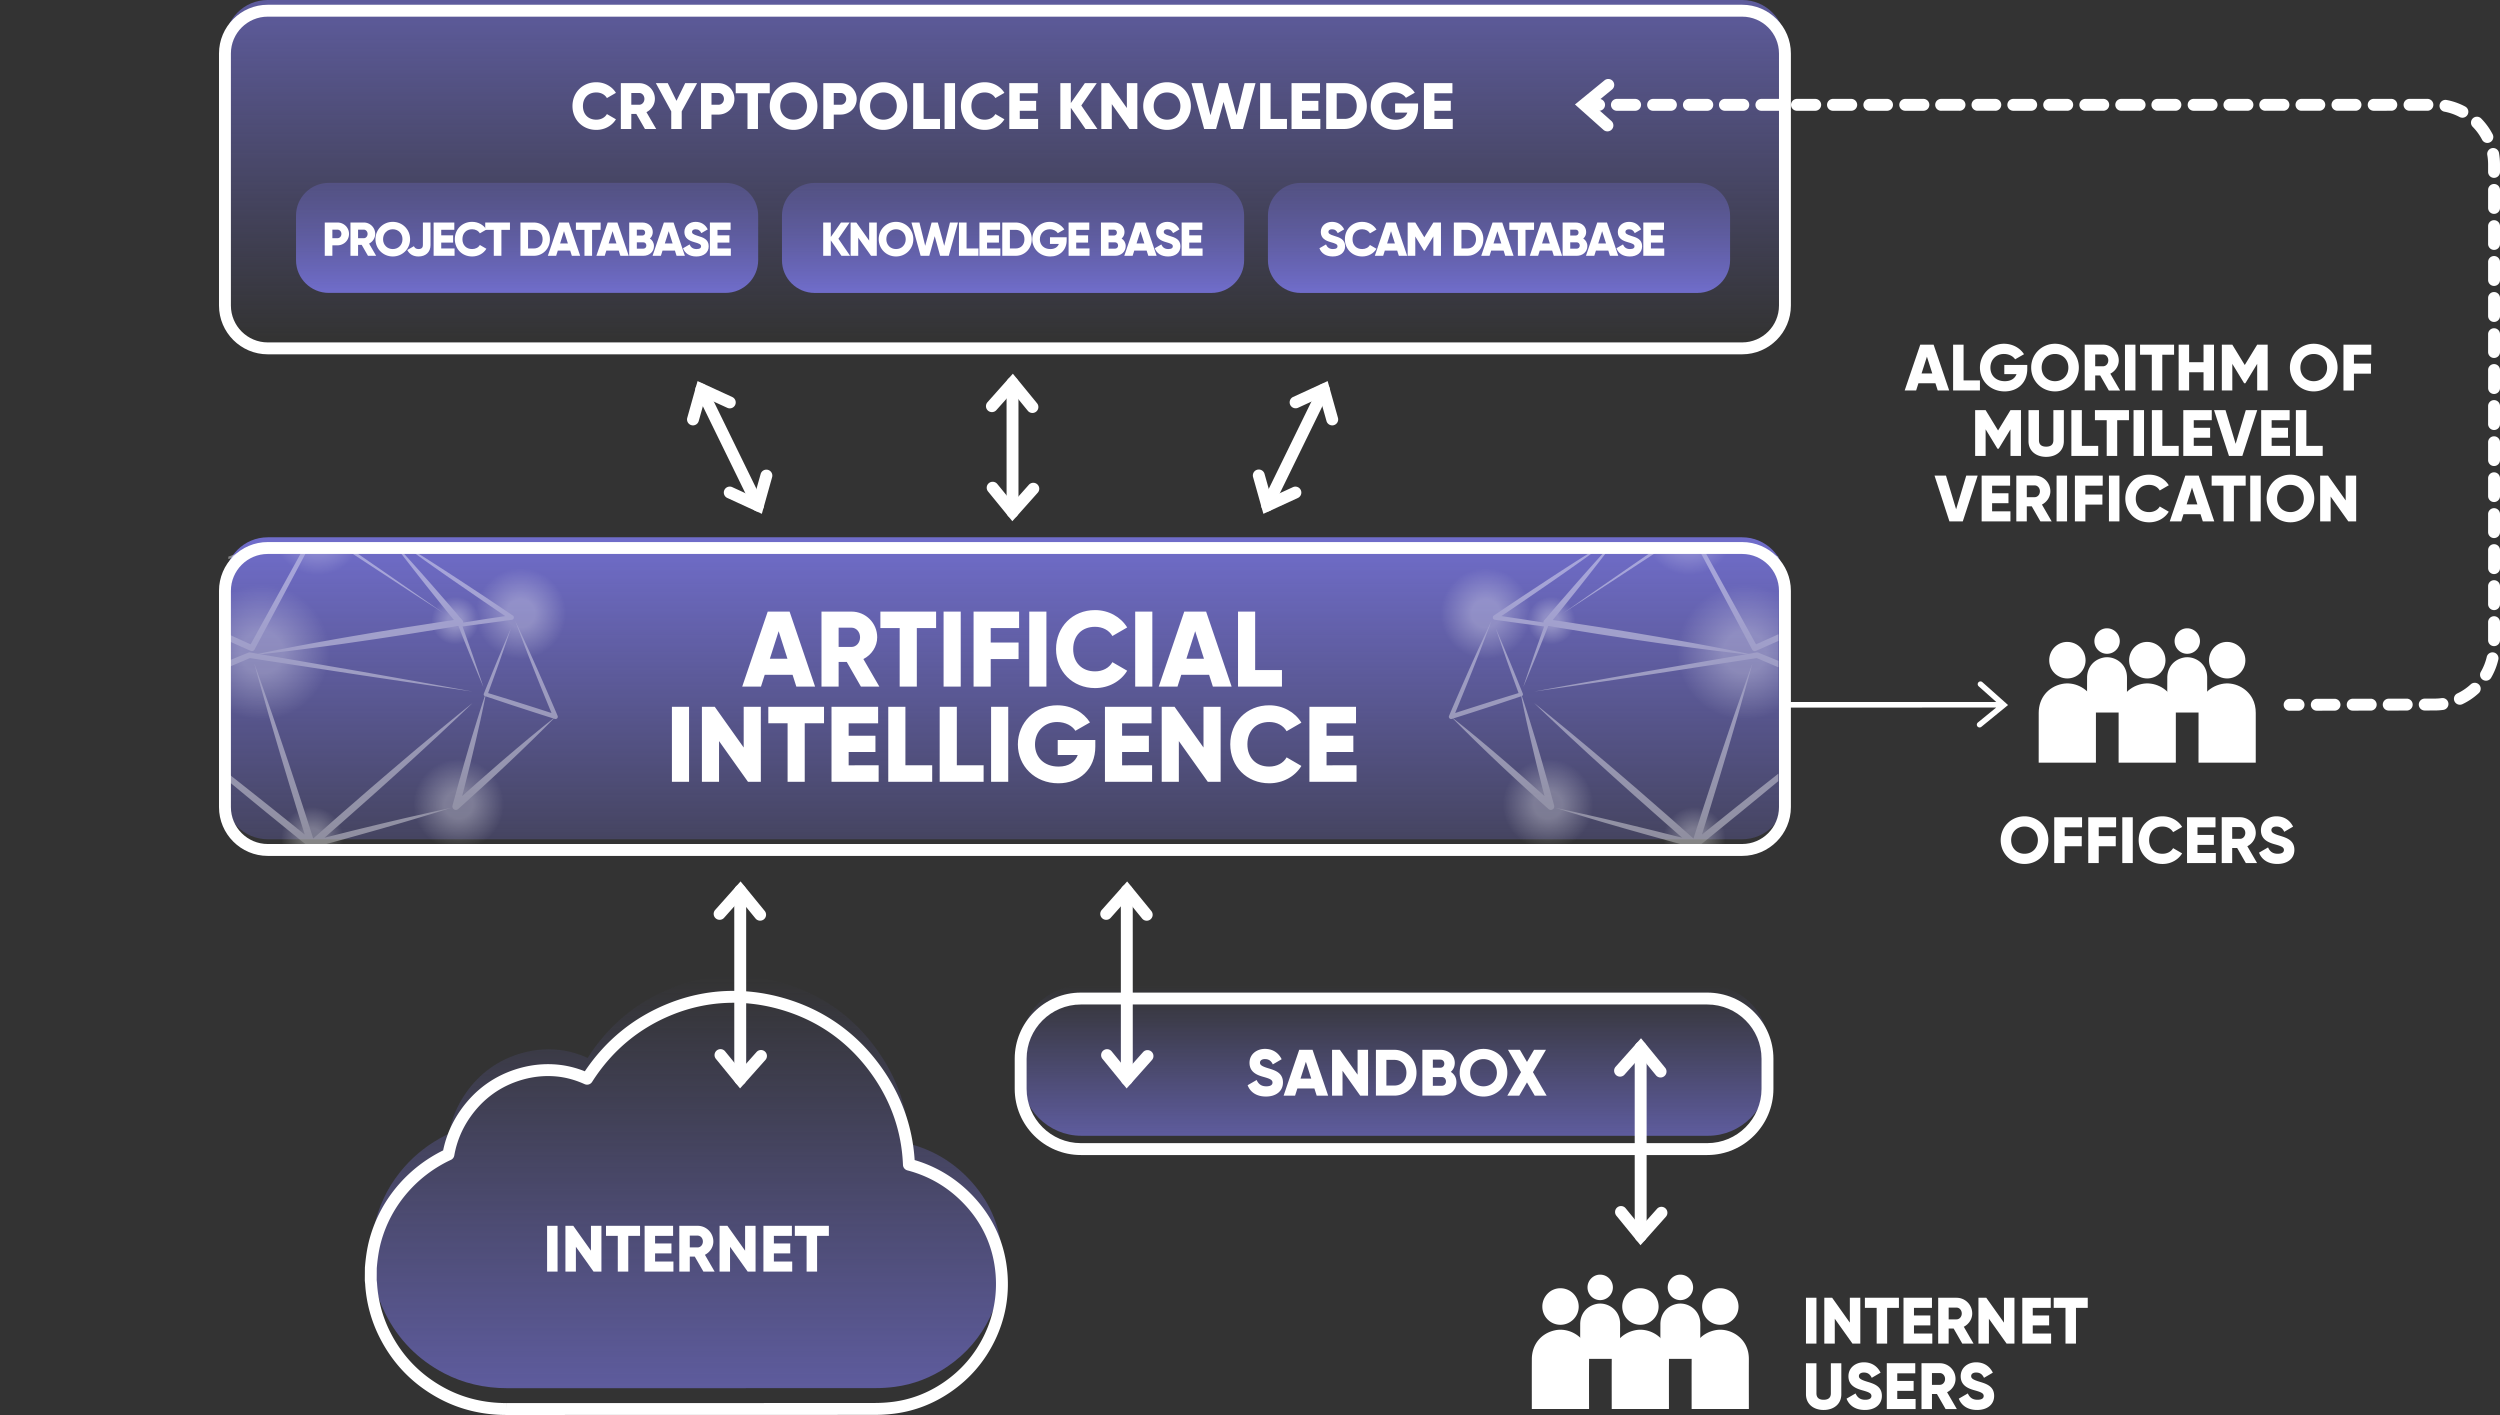 <svg xmlns="http://www.w3.org/2000/svg" xmlns:xlink="http://www.w3.org/1999/xlink" width="898.446" height="508.512" viewBox="20.483 -566.95 898.446 508.512"><rect x="20.483" y="-566.95" width="898.446" height="508.512" fill="#333333" stroke="none"/><linearGradient id="a" gradientUnits="userSpaceOnUse" x1="2992.723" y1="-3617.219" x2="3140.871" y2="-3617.219" gradientTransform="matrix(0 1 1 0 3884.564 -3208.932)"><stop offset="0" stop-color="#706dcb" stop-opacity="0"/><stop offset="1" stop-color="#706dcb" stop-opacity=".7"/></linearGradient><path fill="url(#a)" d="M202.77-68.062h-.025c-8.211 0-15.841-1.804-22.679-5.369-9.313-4.865-16.414-12.072-21.104-21.438-2.865-5.73-4.523-11.858-4.912-18.204l-.121-1.244.029-4.498c.23-2.723.631-6.297 1.629-9.91 1.942-7.023 5.379-13.357 10.208-18.838 4.147-4.708 9.167-8.564 14.923-11.441.384-.188.756-.365 1.124-.53.919-5.285 2.974-10.21 6.102-14.677 4.971-7.079 11.64-11.868 19.859-14.231 5.154-1.485 10.358-1.796 15.412-.948 2.849.489 5.639 1.358 8.454 2.631 7.393-11.623 17.471-20.027 30.042-25.061 12.688-5.083 26.162-5.755 39.598-1.988 14.117 3.945 25.635 12.019 34.251 23.996 7.354 10.227 11.298 21.613 11.773 33.929 8.315 2.174 15.517 6.444 21.451 12.728 7.054 7.466 11.043 16.424 11.836 26.616.627 7.979-.821 15.674-4.289 22.869-3.508 7.294-8.69 13.306-15.411 17.871-5.798 3.939-12.143 6.377-18.907 7.26-2.272.3-4.674.449-7.122.449-27.527.022-55.046.026-82.579.026l-49.542.002z"/><path fill="#FFF" d="M202.562-58.438h-.017c-8.558 0-16.523-1.89-23.672-5.617-9.723-5.078-17.135-12.607-22.031-22.376a48.993 48.993 0 0 1-5.125-19.029l-.122-1.154a1.896 1.896 0 0 1-.011-.238l.033-4.498c.219-2.709.624-6.55 1.701-10.465 2.03-7.327 5.619-13.946 10.665-19.679 4.345-4.928 9.585-8.947 15.576-11.944.062-.026.122-.058.183-.087 1.06-5.178 3.161-10.031 6.252-14.438 5.255-7.483 12.322-12.55 21.01-15.059 5.431-1.559 11.003-1.897 16.358-.999a35.921 35.921 0 0 1 7.296 2.074c7.529-11.209 17.63-19.404 30.05-24.378 13.072-5.235 27.143-5.942 40.971-2.067 14.591 4.084 26.504 12.43 35.412 24.812 7.271 10.112 11.339 21.386 12.098 33.529 8.063 2.387 15.104 6.724 20.945 12.905 7.401 7.823 11.579 17.218 12.417 27.912.652 8.374-.861 16.439-4.5 23.973-3.674 7.636-9.104 13.932-16.135 18.709-6.074 4.127-12.746 6.688-19.823 7.612a56.56 56.56 0 0 1-7.407.467c-27.518.023-55.042.027-82.579.027l-49.545.008zm-46.703-48.504l.116 1.127a44.929 44.929 0 0 0 4.69 17.471c4.484 8.945 11.276 15.845 20.186 20.497 6.531 3.405 13.831 5.134 21.693 5.134l.017 2.138v-2.138l49.542-.011c27.535 0 55.059-.004 82.577-.026 2.381 0 4.685-.146 6.852-.431 6.413-.84 12.46-3.163 17.978-6.91 6.4-4.351 11.342-10.076 14.685-17.028 3.307-6.846 4.682-14.175 4.089-21.782-.759-9.695-4.548-18.21-11.262-25.307-5.647-5.979-12.522-10.06-20.436-12.13a2.136 2.136 0 0 1-1.595-1.984c-.464-11.888-4.292-22.91-11.377-32.764-8.323-11.571-19.458-19.373-33.092-23.188-12.926-3.621-26.023-2.964-38.227 1.919-12.125 4.855-21.89 13.006-29.024 24.223a2.142 2.142 0 0 1-2.683.803c-2.679-1.207-5.278-2.016-7.944-2.473-4.708-.795-9.645-.49-14.46.891-7.722 2.23-14.012 6.74-18.691 13.405-2.946 4.199-4.88 8.851-5.75 13.818a2.135 2.135 0 0 1-1.22 1.578 53.36 53.36 0 0 0-1.078.511c-5.472 2.738-10.275 6.42-14.254 10.934-4.615 5.242-7.896 11.295-9.751 17.99-.982 3.566-1.357 7.142-1.554 9.519l-.027 4.214z"/><path d="M220.86-126.419v16.467h-3.763v-16.467h3.763zm15.763 0v16.467h-2.824l-6.352-8.938v8.938h-3.763v-16.467h2.823l6.353 8.938v-8.938h3.763zm13.878 3.623h-4.234v12.844h-3.766v-12.844h-4.233v-3.623h12.233v3.623zm11.996 9.222v3.621h-10.352v-16.467h10.233v3.623h-6.471v2.729h5.883v3.574h-5.883v2.919l6.59.001zm7.668-1.788h-1.79v5.409h-3.763v-16.467h6.587a5.632 5.632 0 0 1 5.646 5.646c0 2.023-1.223 3.856-3.034 4.775l3.504 6.045h-4.044l-3.106-5.408zm-1.79-3.293h2.824c1.035 0 1.883-.919 1.883-2.118 0-1.201-.848-2.118-1.883-2.118h-2.824v4.236zm23.642-7.764v16.467h-2.823l-6.353-8.938v8.938h-3.763v-16.467h2.823l6.353 8.938v-8.938h3.763zm13.172 12.845v3.621h-10.352v-16.467h10.232v3.623H298.6v2.729h5.883v3.574H298.6v2.919l6.589.001zm13.172-9.222h-4.235v12.844h-3.765v-12.844h-4.233v-3.623h12.233v3.623zm281.341 62.212v-.705c0-5.748-.024-11.489.005-17.236.021-5.233 3.289-9.264 8.334-10.344 4.277-.908 8.964 1.317 11.02 5.205.864 1.634 1.226 3.366 1.211 5.213-.028 5.688-.012 11.376-.005 17.064v.803h-20.565zm16.848-36.742c-.021 3.584-3.004 6.507-6.612 6.479-3.604-.026-6.486-2.969-6.46-6.602.032-3.632 2.99-6.583 6.545-6.534 3.657.049 6.54 2.994 6.527 6.657zm11.866 36.742v-.705c0-5.748-.018-11.489.009-17.236.021-5.233 3.291-9.264 8.336-10.344 4.276-.908 8.964 1.317 11.019 5.205.864 1.634 1.219 3.366 1.206 5.213-.025 5.688-.004 11.376 0 17.064v.803h-20.57zm16.848-36.742c-.017 3.584-2.999 6.507-6.607 6.479-3.608-.026-6.485-2.969-6.465-6.602.033-3.632 2.994-6.583 6.553-6.534 3.653.049 6.535 2.994 6.519 6.657zm-74.281 36.742v-.705c0-5.748-.021-11.489.005-17.236.021-5.233 3.295-9.264 8.336-10.344 4.281-.908 8.967 1.317 11.021 5.205.86 1.634 1.221 3.366 1.211 5.213-.033 5.688-.013 11.376-.008 17.064v.803h-20.565zm16.848-36.742c-.021 3.584-3.003 6.507-6.605 6.479-3.608-.026-6.49-2.969-6.466-6.602.033-3.632 2.99-6.583 6.55-6.534 3.657.049 6.535 2.994 6.521 6.657z" fill="#FFF"/><path d="M617.193-78.606v-.497c0-4.006-.013-8.012.004-12.018.019-3.65 2.298-6.459 5.818-7.211 2.98-.638 6.247.915 7.68 3.629.604 1.139.854 2.346.844 3.633-.017 3.969-.008 7.937 0 11.904v.56h-14.346zm11.753-25.623c-.017 2.5-2.097 4.535-4.611 4.517s-4.527-2.072-4.507-4.604c.021-2.529 2.09-4.589 4.566-4.556 2.551.031 4.555 2.086 4.552 4.643zm-40.575 25.623v-.497c0-4.006-.012-8.012.004-12.018.018-3.65 2.299-6.459 5.813-7.211 2.982-.638 6.251.915 7.685 3.629.599 1.139.849 2.346.841 3.633-.017 3.969-.009 7.937 0 11.904v.56h-14.343zm11.748-25.623c-.017 2.5-2.097 4.535-4.61 4.517-2.515-.019-4.521-2.072-4.507-4.604.021-2.529 2.089-4.589 4.57-4.556a4.59 4.59 0 0 1 4.547 4.643zm-313.61-72.724a2.139 2.139 0 0 1-2.138-2.14l-.008-67.777c0-1.182.957-2.141 2.138-2.141s2.138.959 2.138 2.141l.008 67.777c0 1.183-.957 2.14-2.138 2.14z" fill="#FFF"/><path fill="#FFF" d="M286.439-175.8l-8.681-10.621a2.138 2.138 0 1 1 3.312-2.707l5.51 6.742 5.797-6.504a2.138 2.138 0 0 1 3.193 2.844l-9.131 10.246zm7.221-60.277c-.619 0-1.234-.27-1.657-.785l-5.514-6.744-5.793 6.506a2.14 2.14 0 0 1-3.018.174 2.137 2.137 0 0 1-.175-3.019l9.126-10.248 8.686 10.624a2.141 2.141 0 0 1-1.655 3.492z"/><linearGradient id="b" gradientUnits="userSpaceOnUse" x1="-1833.105" y1="4876.569" x2="-1779.006" y2="4876.569" gradientTransform="matrix(0 1 1 0 -4354.87 1620.233)"><stop offset="0" stop-color="#706dcb" stop-opacity="0"/><stop offset="1" stop-color="#706dcb" stop-opacity=".7"/></linearGradient><path fill="url(#b)" d="M655.896-180.415c0 11.955-9.689 21.643-21.644 21.643H409.146c-11.953 0-21.645-9.688-21.645-21.643v-10.818c0-11.951 9.69-21.639 21.645-21.639h225.108c11.952 0 21.643 9.688 21.643 21.639l-.001 10.818z"/><path fill="#FFF" d="M634.037-151.856H408.925c-13.111 0-23.777-10.668-23.777-23.779v-10.818c0-13.113 10.666-23.78 23.777-23.78h225.112c13.111 0 23.776 10.667 23.776 23.78v10.818c0 13.111-10.665 23.779-23.776 23.779zm-225.112-54.102c-10.752 0-19.5 8.75-19.5 19.504v10.818c0 10.754 8.749 19.503 19.5 19.503h225.112c10.752 0 19.5-8.749 19.5-19.503v-10.818c0-10.754-8.748-19.504-19.5-19.504H408.925z"/><path d="M468.852-176.944l3.246-1.882c.589 1.364 1.6 2.28 3.458 2.28 1.79 0 2.236-.704 2.236-1.34 0-1.012-.941-1.412-3.412-2.096-2.447-.681-4.848-1.855-4.848-5.009 0-3.178 2.685-5.013 5.53-5.013 2.704 0 4.821 1.296 6.021 3.718l-3.176 1.858c-.563-1.176-1.341-1.904-2.847-1.904-1.178 0-1.764.587-1.764 1.247 0 .751.398 1.271 2.962 2.045 2.493.752 5.294 1.623 5.294 5.106 0 3.174-2.541 5.059-6.116 5.059-3.456.003-5.667-1.647-6.584-4.069zm23.995 1.155h-6.116l-.825 2.587h-4.116l5.599-16.469h4.799l5.601 16.469h-4.118l-.824-2.587zm-1.13-3.532l-1.931-6.045-1.927 6.045h3.858zm20.417-10.35v16.469h-2.824l-6.353-8.939v8.939h-3.763v-16.469h2.823l6.353 8.938v-8.938h3.764zm17.407 8.234c0 4.657-3.457 8.233-8 8.233h-6.586v-16.47h6.586c4.543.003 8 3.579 8 8.237zm-3.623 0c0-2.824-1.786-4.611-4.377-4.611h-2.822v9.223h2.822c2.59 0 4.377-1.789 4.377-4.612zm17.97 3.412c0 2.914-2.376 4.822-5.317 4.822h-6.916v-16.47h6.447c2.869 0 5.197 1.858 5.197 4.705 0 1.365-.541 2.447-1.435 3.225 1.223.775 2.024 2.048 2.024 3.718zm-8.47-8.119v2.918h2.685c.846 0 1.435-.61 1.435-1.459 0-.847-.563-1.459-1.435-1.459h-2.685zm4.707 7.834c0-.916-.61-1.574-1.555-1.574h-3.151v3.151h3.151c.944.001 1.555-.657 1.555-1.577zm4.938-3.127c0-4.848 3.834-8.564 8.563-8.564 4.729 0 8.563 3.718 8.563 8.564s-3.834 8.563-8.563 8.563c-4.729.002-8.563-3.717-8.563-8.563zm13.363 0c0-2.941-2.117-4.894-4.8-4.894-2.682 0-4.801 1.95-4.801 4.894 0 2.938 2.119 4.891 4.801 4.891 2.683 0 4.8-1.951 4.8-4.891zm13.595 8.235l-2.778-4.754-2.773 4.754h-4.281l4.916-8.445-4.682-8.023h4.281l2.539 4.354 2.542-4.354h4.281l-4.68 8.023 4.916 8.445h-4.281zm-146.583-3.738a2.138 2.138 0 0 1-2.138-2.137l-.013-67.78c0-1.182.957-2.138 2.139-2.138 1.181 0 2.139.956 2.139 2.138l.012 67.78c0 1.18-.958 2.137-2.139 2.137z" fill="#FFF"/><path fill="#FFF" d="M425.37-175.783l-8.686-10.624a2.137 2.137 0 1 1 3.309-2.706l5.515 6.743 5.794-6.506a2.139 2.139 0 0 1 3.193 2.846l-9.125 10.247zm7.221-60.279a2.134 2.134 0 0 1-1.656-.785l-5.519-6.746-5.795 6.504a2.138 2.138 0 0 1-3.193-2.844l9.126-10.248 8.688 10.625a2.137 2.137 0 0 1-.301 3.008 2.118 2.118 0 0 1-1.35.486zm177.518 115.47a2.14 2.14 0 0 1-2.139-2.141l-.009-67.78a2.139 2.139 0 0 1 4.279 0l.008 67.78a2.14 2.14 0 0 1-2.139 2.141z"/><path fill="#FFF" d="M610.039-119.438l-8.682-10.624a2.14 2.14 0 0 1 3.314-2.707l5.51 6.744 5.796-6.505a2.137 2.137 0 0 1 3.02-.175c.884.785.961 2.138.176 3.019l-9.134 10.248zm7.222-60.28a2.143 2.143 0 0 1-1.657-.784l-5.514-6.743-5.794 6.504a2.14 2.14 0 0 1-3.02.173 2.136 2.136 0 0 1-.173-3.017l9.124-10.247 8.688 10.624a2.14 2.14 0 0 1-1.654 3.49zm56.012 79.158v16.468h-3.763v-16.468h3.763zm15.763 0v16.468h-2.822l-6.353-8.939v8.939h-3.764v-16.468h2.823l6.353 8.94v-8.94h3.763zm13.88 3.623h-4.235v12.845h-3.766v-12.845h-4.232v-3.623h12.233v3.623zm11.994 9.222v3.623h-10.352v-16.468h10.23v3.623h-6.468v2.73h5.882v3.574h-5.882v2.916l6.59.002zm7.669-1.786h-1.79v5.409h-3.764v-16.468h6.587a5.633 5.633 0 0 1 5.646 5.646c0 2.021-1.224 3.859-3.033 4.774l3.504 6.046h-4.046l-3.104-5.407zm-1.79-3.295h2.823c1.034 0 1.884-.917 1.884-2.116s-.85-2.117-1.884-2.117h-2.823v4.233zm23.641-7.764v16.468h-2.823l-6.354-8.939v8.939h-3.764v-16.468h2.824l6.352 8.94v-8.94h3.765zm13.174 12.845v3.623H747.25v-16.468h10.233v3.623h-6.471v2.73h5.883v3.574h-5.883v2.916l6.592.002zm13.171-9.222h-4.234v12.845h-3.766v-12.845h-4.233v-3.623h12.233v3.623zM384.366-380.793a2.14 2.14 0 0 1-2.138-2.14l-.008-46.396a2.139 2.139 0 0 1 4.277 0l.009 46.396a2.141 2.141 0 0 1-2.14 2.14z"/><path fill="#FFF" d="M384.296-379.639l-8.683-10.625a2.14 2.14 0 1 1 3.314-2.705l5.51 6.743 5.797-6.505a2.138 2.138 0 1 1 3.194 2.846l-9.132 10.246zm7.222-38.895a2.138 2.138 0 0 1-1.657-.785l-5.513-6.745-5.793 6.505a2.14 2.14 0 0 1-3.02.174 2.137 2.137 0 0 1-.174-3.018l9.125-10.248 8.688 10.625a2.14 2.14 0 0 1-1.656 3.492zm324.518-10.667h-6.117l-.823 2.588h-4.117l5.6-16.468h4.798l5.602 16.468h-4.117l-.826-2.588zm-1.129-3.529l-1.931-6.046-1.929 6.046h3.86zm17.123 2.493v3.624h-9.646v-16.468h3.763v12.844h5.883zm17.009-4.139c0 5.033-3.507 8.092-8.116 8.092-5.176 0-8.893-3.812-8.893-8.539 0-4.776 3.787-8.587 8.632-8.587 3.154 0 5.813 1.552 7.2 3.764l-3.199 1.835c-.683-1.082-2.165-1.929-4.022-1.929-2.775 0-4.847 2.047-4.847 4.94 0 2.799 1.979 4.847 5.177 4.847 2.188 0 3.623-.964 4.21-2.541h-4.398v-3.293h8.258l-.002 1.411zm1.407-.471c0-4.846 3.834-8.563 8.564-8.563 4.728 0 8.563 3.717 8.563 8.563s-3.835 8.563-8.563 8.563c-4.73 0-8.564-3.718-8.564-8.563zm13.364 0c0-2.94-2.118-4.893-4.799-4.893-2.684 0-4.803 1.953-4.803 4.893s2.119 4.894 4.803 4.894c2.68-.001 4.799-1.955 4.799-4.894zm11.43 2.822h-1.789v5.412h-3.764v-16.468h6.586a5.631 5.631 0 0 1 5.646 5.646c0 2.023-1.224 3.859-3.033 4.775l3.505 6.047h-4.045l-3.106-5.412zm-1.789-3.294h2.822c1.037 0 1.884-.917 1.884-2.117 0-1.199-.847-2.117-1.884-2.117h-2.822v4.234zm14.464-7.762v16.468h-3.762v-16.468h3.762zm13.883 3.622h-4.236v12.846h-3.766v-12.846h-4.231v-3.623h12.233v3.623zm14.348-3.622v16.468h-3.762v-6.541h-5.179v6.541h-3.764v-16.468h3.764v6.305h5.179v-6.305h3.762zm19.289 16.468h-3.766v-9.575l-4.258 6.987h-.422l-4.261-6.987v9.575h-3.763v-16.468h3.763l4.472 7.316 4.469-7.316h3.766v16.468zm7.995-8.234c0-4.846 3.834-8.563 8.563-8.563 4.728 0 8.561 3.717 8.561 8.563s-3.833 8.563-8.561 8.563c-4.729 0-8.563-3.718-8.563-8.563zm13.362 0c0-2.94-2.116-4.893-4.798-4.893-2.686 0-4.802 1.953-4.802 4.893s2.116 4.894 4.802 4.894c2.681-.001 4.798-1.955 4.798-4.894zm9.643-4.612v3.177h6.117v3.622h-6.117v6.047h-3.764v-16.468h9.997v3.623l-6.233-.001zm-119.656 36.368h-3.766v-9.575l-4.257 6.987h-.423l-4.261-6.987v9.575h-3.763v-16.468h3.763l4.473 7.316 4.468-7.316h3.766v16.468zm2.702-5.317v-11.152h3.764v10.822c0 1.247.588 2.306 2.587 2.306 2 0 2.589-1.059 2.589-2.306v-10.822h3.765v11.152c0 3.529-2.73 5.646-6.354 5.646s-6.351-2.116-6.351-5.646zm25.052 1.693v3.624h-9.646v-16.468h3.764v12.844h5.882zm11.057-9.221h-4.234v12.845h-3.767v-12.845h-4.232v-3.623h12.232l.001 3.623zm5.408-3.623v16.468h-3.763v-16.468h3.763zm12.47 12.844v3.624h-9.646v-16.468h3.764v12.844h5.882zm11.994 0v3.624h-10.351v-16.468h10.231v3.623h-6.469v2.73h5.884v3.574h-5.884v2.917h6.589zm.704-12.844h4.117l3.646 12.116 3.646-12.116h4.115l-5.363 16.468h-4.798l-5.363-16.468zm27.287 12.844v3.624h-10.351v-16.468h10.23v3.623h-6.468v2.73h5.882v3.574h-5.882v2.917h6.589zm11.763 0v3.624h-9.646v-16.468h3.763v12.844h5.883zm-139.512 10.679h4.114l3.648 12.116 3.647-12.116h4.115l-5.363 16.468h-4.8l-5.361-16.468zm27.287 12.844v3.623H732.64v-16.468h10.231v3.622h-6.469v2.729h5.882v3.576h-5.882v2.917l6.589.001zm7.667-1.788h-1.789v5.411h-3.764v-16.468h6.588a5.631 5.631 0 0 1 5.646 5.646c0 2.022-1.224 3.857-3.034 4.774l3.504 6.047h-4.044l-3.107-5.41zm-1.789-3.294h2.824c1.035 0 1.884-.916 1.884-2.116 0-1.2-.849-2.117-1.884-2.117h-2.824v4.233zm14.468-7.762v16.468h-3.765v-16.468h3.765zm6.584 3.622v3.178h6.118v3.621h-6.118v6.047h-3.764v-16.468h9.999v3.622h-6.235zm12.231-3.622v16.468h-3.763v-16.468h3.763zm2.118 8.234c0-4.847 3.601-8.563 8.563-8.563 2.986 0 5.622 1.481 7.058 3.811l-3.245 1.881c-.73-1.269-2.141-2.021-3.813-2.021-2.918 0-4.801 1.952-4.801 4.894 0 2.939 1.883 4.893 4.801 4.893 1.672 0 3.105-.752 3.813-2.023l3.245 1.882c-1.412 2.33-4.045 3.813-7.058 3.813-4.963-.004-8.563-3.721-8.563-8.567zm27.029 5.646h-6.116l-.825 2.587h-4.116l5.6-16.468h4.799l5.602 16.468h-4.119l-.825-2.587zm-1.13-3.53l-1.93-6.046-1.927 6.046h3.857zm17.361-6.728h-4.234v12.846h-3.765v-12.846h-4.232v-3.622h12.231v3.622zm5.407-3.622v16.468h-3.762v-16.468h3.762zm2.118 8.234c0-4.847 3.834-8.563 8.563-8.563 4.728 0 8.563 3.717 8.563 8.563s-3.836 8.563-8.563 8.563c-4.729 0-8.563-3.717-8.563-8.563zm13.364 0c0-2.941-2.117-4.894-4.8-4.894-2.684 0-4.801 1.952-4.801 4.894 0 2.939 2.117 4.893 4.801 4.893 2.682 0 4.8-1.954 4.8-4.893zm18.816-8.234v16.468h-2.822l-6.354-8.94v8.94h-3.764v-16.468h2.822l6.354 8.938v-8.938h3.764z"/><path d="M664.092-313.658l76.47-.011m-8.342-7.402l8.374 7.464-8.687 7.096" fill="none" stroke="#FFF" stroke-width="2" stroke-linecap="round" stroke-miterlimit="10"/><g fill="#FFF"><path d="M781.866-292.863v-.704c0-5.747-.023-11.49.004-17.236.021-5.234 3.292-9.265 8.333-10.341 4.28-.911 8.969 1.314 11.022 5.203.864 1.633 1.223 3.368 1.206 5.213-.025 5.688-.007 11.379 0 17.065v.801l-20.565-.001zm16.846-36.739c-.021 3.583-3 6.504-6.607 6.477-3.609-.027-6.491-2.97-6.466-6.603.033-3.629 2.989-6.583 6.549-6.532 3.658.049 6.535 2.993 6.524 6.658zm11.868 36.739v-.704c0-5.747-.021-11.49.011-17.236.021-5.234 3.289-9.265 8.336-10.341 4.276-.911 8.959 1.314 11.013 5.203.865 1.633 1.219 3.368 1.212 5.213-.03 5.688-.01 11.379 0 17.065v.801l-20.572-.001zm16.845-36.739c-.018 3.583-2.999 6.504-6.604 6.477-3.608-.027-6.49-2.97-6.464-6.603.032-3.629 2.992-6.583 6.548-6.532 3.658.049 6.536 2.993 6.52 6.658zm-74.28 36.739v-.704c0-5.747-.021-11.49.009-17.236.021-5.234 3.294-9.265 8.332-10.341 4.284-.911 8.971 1.314 11.025 5.203.855 1.633 1.216 3.368 1.206 5.213-.028 5.688-.013 11.379-.003 17.065v.801l-20.569-.001zm16.852-36.739c-.024 3.583-3.003 6.504-6.611 6.477-3.607-.027-6.49-2.97-6.46-6.603.028-3.629 2.988-6.583 6.547-6.532 3.659.049 6.532 2.993 6.524 6.658z"/><path d="M799.359-310.884v-.496c0-4.006-.014-8.01.003-12.02.014-3.65 2.292-6.459 5.814-7.211 2.985-.638 6.252.915 7.684 3.63.597 1.138.849 2.345.839 3.635-.016 3.967-.004 7.935 0 11.901v.561h-14.34zm11.748-25.623c-.014 2.501-2.093 4.536-4.611 4.519-2.514-.02-4.522-2.075-4.507-4.604.021-2.532 2.087-4.591 4.569-4.558 2.548.033 4.556 2.087 4.549 4.643zm-40.571 25.623v-.496c0-4.006-.018-8.01 0-12.02.018-3.65 2.296-6.459 5.818-7.211 2.98-.638 6.251.915 7.68 3.63.604 1.138.849 2.345.843 3.635-.017 3.967-.008 7.935 0 11.901v.561h-14.341zm11.748-25.623c-.017 2.501-2.097 4.536-4.61 4.519-2.515-.02-4.527-2.075-4.507-4.604.021-2.532 2.084-4.591 4.565-4.558a4.595 4.595 0 0 1 4.552 4.643z"/></g><path d="M739.488-265.021c0-4.846 3.836-8.563 8.564-8.563s8.563 3.718 8.563 8.563c0 4.846-3.834 8.563-8.563 8.563-4.729.001-8.564-3.717-8.564-8.563zm13.364 0c0-2.938-2.117-4.893-4.799-4.893-2.684 0-4.803 1.953-4.803 4.893 0 2.94 2.119 4.896 4.803 4.896 2.681.001 4.799-1.954 4.799-4.896zm9.641-4.609v3.176h6.119v3.623h-6.119v6.045h-3.763v-16.467h10v3.623h-6.237zm12.232 0v3.176h6.117v3.623h-6.117v6.045h-3.765v-16.467h10v3.623h-6.235zm12.232-3.623v16.467h-3.764v-16.467h3.764zm2.115 8.232c0-4.846 3.602-8.563 8.564-8.563 2.986 0 5.622 1.482 7.056 3.813l-3.244 1.883c-.73-1.271-2.142-2.023-3.812-2.023-2.917 0-4.802 1.953-4.802 4.893 0 2.94 1.885 4.896 4.802 4.896 1.67 0 3.104-.754 3.812-2.025l3.244 1.883c-1.411 2.33-4.044 3.812-7.056 3.812-4.963-.004-8.564-3.723-8.564-8.569zm27.736 4.612v3.623h-10.354v-16.467h10.233v3.623h-6.47v2.729h5.882v3.576h-5.882v2.916h6.591zm7.668-1.787h-1.79v5.409h-3.763v-16.468h6.586a5.633 5.633 0 0 1 5.646 5.646c0 2.021-1.224 3.859-3.034 4.775l3.505 6.045h-4.045l-3.105-5.407zm-1.79-3.295h2.823c1.035 0 1.885-.917 1.885-2.116 0-1.198-.85-2.116-1.885-2.116h-2.823v4.232zm9.645 4.966l3.247-1.885c.588 1.366 1.6 2.285 3.457 2.285 1.79 0 2.237-.707 2.237-1.343 0-1.014-.942-1.412-3.412-2.094-2.448-.683-4.848-1.857-4.848-5.013 0-3.175 2.684-5.011 5.528-5.011 2.705 0 4.822 1.294 6.022 3.718l-3.176 1.858c-.563-1.178-1.342-1.905-2.848-1.905-1.177 0-1.763.589-1.763 1.246 0 .754.397 1.27 2.962 2.047 2.494.754 5.294 1.623 5.294 5.104 0 3.176-2.541 5.059-6.116 5.059-3.455.003-5.666-1.644-6.584-4.066z" fill="#FFF"/><linearGradient id="c" gradientUnits="userSpaceOnUse" x1="-3661.919" y1="-1354.921" x2="-3553.399" y2="-1354.921" gradientTransform="matrix(0 -1 -1 0 -973.285 -3927.256)"><stop offset="0" stop-color="#706dcb" stop-opacity=".3"/><stop offset="1" stop-color="#706dcb"/></linearGradient><path fill="url(#c)" d="M101.324-358.472c0-8.494 6.883-15.384 15.382-15.384h529.859c8.496 0 15.383 6.89 15.383 15.384v77.75c0 8.496-6.887 15.385-15.383 15.385H116.708c-8.5 0-15.382-6.889-15.382-15.385l-.002-77.75z"/><path fill="#FFF" d="M646.566-259.354H116.711c-9.664 0-17.525-7.859-17.525-17.523v-77.747c0-9.662 7.861-17.522 17.525-17.522h529.855c9.664 0 17.525 7.86 17.525 17.522v77.747c.001 9.663-7.861 17.523-17.525 17.523zM116.711-367.871c-7.305 0-13.248 5.943-13.248 13.246v77.747c0 7.305 5.943 13.248 13.248 13.248h529.855c7.305 0 13.248-5.943 13.248-13.248v-77.747c0-7.303-5.943-13.246-13.248-13.246H116.711z"/><path d="M305.32-324.441h-10.01l-1.348 4.235h-6.738l9.163-26.951h7.854l9.163 26.951h-6.737l-1.347-4.235zm-1.847-5.776l-3.158-9.894-3.158 9.894h6.316zm21.321 1.154h-2.926v8.857h-6.16v-26.951h10.782c5.12 0 9.24 4.119 9.24 9.24 0 3.309-2.003 6.316-4.968 7.815l5.738 9.896h-6.623l-5.083-8.857zm-2.926-5.389h4.622c1.693 0 3.08-1.501 3.08-3.464 0-1.965-1.387-3.466-3.08-3.466h-4.622v6.93zm35.031-6.776h-6.931v21.022h-6.16v-21.022h-6.933v-5.929h20.023v5.929zm8.848-5.929v26.951h-6.16v-26.951h6.16zm10.778 5.929v5.197h10.012v5.93h-10.012v9.896h-6.161v-26.951h16.364v5.929l-10.203-.001zm20.014-5.929v26.951h-6.161v-26.951h6.161zm3.462 13.476c0-7.931 5.892-14.016 14.016-14.016 4.891 0 9.203 2.426 11.552 6.239l-5.315 3.078c-1.191-2.079-3.504-3.312-6.236-3.312-4.774 0-7.854 3.195-7.854 8.01 0 4.813 3.081 8.008 7.854 8.008 2.732 0 5.083-1.232 6.236-3.311l5.315 3.079c-2.312 3.813-6.625 6.237-11.552 6.237-8.124.002-14.016-6.08-14.016-14.012zm34.605-13.476v26.951h-6.16v-26.951h6.16zm20.405 22.716h-10.012l-1.347 4.235h-6.739l9.164-26.951h7.854l9.166 26.951h-6.739l-1.347-4.235zm-1.849-5.776l-3.157-9.894-3.157 9.894h6.314zm28.024 4.083v5.929h-15.787v-26.951h6.16v21.022h9.627zm-213.072 13.191v26.951h-6.161v-26.951h6.161zm25.794 0v26.951h-4.621l-10.396-14.63v14.63h-6.16v-26.951h4.621l10.396 14.63v-14.63h6.16zm22.708 5.928h-6.931v21.022h-6.16v-21.022h-6.931v-5.929h20.022v5.929zm19.632 15.095v5.929h-16.941v-26.951h16.75v5.93h-10.589v4.467h9.627v5.852h-9.627v4.775l10.78-.002zm19.243 0v5.929h-15.787v-26.951h6.16v21.021l9.627.001zm18.478 0v5.929h-15.787v-26.951h6.161v21.021l9.626.001zm8.847-21.023v26.951h-6.16v-26.951h6.16zm31.3 14.247c0 8.237-5.735 13.244-13.284 13.244-8.469 0-14.552-6.237-14.552-13.979 0-7.813 6.2-14.052 14.131-14.052 5.158 0 9.511 2.542 11.782 6.161l-5.237 3.001c-1.117-1.771-3.542-3.155-6.585-3.155-4.542 0-7.931 3.351-7.931 8.086 0 4.58 3.235 7.93 8.471 7.93 3.581 0 5.931-1.578 6.894-4.157h-7.201v-5.392h13.514l-.002 2.313zm20.399 6.776v5.929h-16.942v-26.951h16.75v5.93h-10.589v4.467h9.627v5.852h-9.627v4.775l10.781-.002zm24.634-21.023v26.951h-4.621l-10.396-14.63v14.63h-6.159v-26.951h4.621l10.396 14.63v-14.63h6.159zm3.457 13.475c0-7.932 5.891-14.014 14.015-14.014 4.892 0 9.203 2.424 11.553 6.237l-5.315 3.078c-1.192-2.079-3.504-3.31-6.237-3.31-4.773 0-7.854 3.194-7.854 8.008s3.08 8.008 7.854 8.008c2.733 0 5.083-1.23 6.237-3.312l5.315 3.081c-2.313 3.813-6.624 6.237-11.553 6.237-8.124.004-14.015-6.08-14.015-14.013zm45.388 7.548v5.929h-16.941v-26.951h16.75v5.93h-10.591v4.467h9.628v5.852h-9.628v4.775l10.782-.002z" fill="#FFF"/><linearGradient id="d" gradientUnits="userSpaceOnUse" x1="-3481.654" y1="-1354.922" x2="-3360.306" y2="-1354.922" gradientTransform="matrix(0 -1 -1 0 -973.285 -3927.256)"><stop offset="0" stop-color="#706dcb" stop-opacity="0"/><stop offset="1" stop-color="#706dcb" stop-opacity=".7"/></linearGradient><path fill="url(#d)" d="M101.324-551.566c0-8.495 6.883-15.384 15.383-15.384h529.859c8.496 0 15.383 6.889 15.383 15.384v90.579c0 8.498-6.887 15.385-15.383 15.385H116.708c-8.5 0-15.382-6.887-15.382-15.385l-.002-90.579z"/><path fill="#FFF" d="M646.566-439.617H116.711c-9.664 0-17.525-7.862-17.525-17.526v-90.576c0-9.663 7.861-17.523 17.525-17.523h529.855c9.664 0 17.525 7.86 17.525 17.523v90.576c.001 9.664-7.861 17.526-17.525 17.526zM116.711-560.965c-7.305 0-13.248 5.942-13.248 13.246v90.576c0 7.306 5.943 13.249 13.248 13.249h529.855c7.305 0 13.248-5.943 13.248-13.249v-90.576c0-7.304-5.943-13.246-13.248-13.246H116.711z"/><defs><path id="e" d="M520.845-370.008h138.736v107.779H520.845z"/></defs><clipPath id="f"><use xlink:href="#e" overflow="visible"/></clipPath><g opacity=".4" clip-path="url(#f)"><path fill="#FFF" d="M579.421-276.647c2.121.453 4.242.896 6.356 1.383l6.348 1.431c4.228.933 8.434 1.961 12.65 2.95 4.211 1.025 8.422 2.024 12.623 3.08 4.201 1.063 8.412 2.1 12.597 3.181l-1.106 2.093-7.255-6.328c-2.418-2.1-4.816-4.238-7.224-6.361l-7.203-6.395-7.153-6.434-7.13-6.473c-2.381-2.156-4.729-4.347-7.089-6.527-2.371-2.168-4.687-4.395-7.023-6.59a432.31 432.31 0 0 1-6.972-6.647c2.522 1.996 5 4.031 7.489 6.063 2.478 2.041 4.981 4.055 7.431 6.123 2.468 2.053 4.939 4.104 7.388 6.181l7.34 6.239 7.305 6.271 7.252 6.324c2.421 2.107 4.851 4.21 7.239 6.344l7.213 6.377.01.008a1.23 1.23 0 0 1 .108 1.719 1.248 1.248 0 0 1-1.232.369c-4.186-1.115-8.354-2.281-12.528-3.431-4.178-1.146-8.346-2.336-12.521-3.508-4.151-1.215-8.319-2.39-12.48-3.656l-6.214-1.864c-2.085-.616-4.148-1.272-6.219-1.922z"/><path fill="#FFF" d="M650.271-328.538c-.747 2.748-1.492 5.501-2.281 8.226l-2.319 8.219c-.767 2.742-1.589 5.463-2.383 8.199l-2.408 8.187a2034.593 2034.593 0 0 1-4.941 16.333c-1.643 5.451-3.362 10.874-5.063 16.307l-1.964-1.345c5.06-4.14 10.18-8.202 15.278-12.304l7.669-6.1 7.696-6.078 7.727-6.039 7.764-5.996 7.815-5.93a497.982 497.982 0 0 1 7.854-5.874 647.415 647.415 0 0 1-7.406 6.437l-7.438 6.395-7.488 6.324-7.526 6.29-7.564 6.249-7.569 6.218c-5.082 4.116-10.133 8.272-15.24 12.351l-.008.004a1.244 1.244 0 0 1-1.75-.2 1.266 1.266 0 0 1-.213-1.154c1.735-5.419 3.44-10.84 5.231-16.239a1651.744 1651.744 0 0 1 5.352-16.209l2.727-8.093c.923-2.69 1.805-5.396 2.761-8.073l2.816-8.066a567.756 567.756 0 0 1 2.871-8.039zm-48.239-45.495a532.596 532.596 0 0 1-6.081 7.979 788.79 788.79 0 0 1-6.174 7.896c-2.055 2.634-4.168 5.221-6.247 7.833-2.089 2.612-4.21 5.188-6.314 7.782l-.697-1.879c3.111.448 6.229.915 9.352 1.397l9.359 1.447 9.342 1.509c3.113.503 6.217 1.044 9.327 1.57 3.103.519 6.223 1.063 9.318 1.621 3.109.558 6.214 1.111 9.316 1.698a709.072 709.072 0 0 1 18.578 3.693 654.48 654.48 0 0 1-18.812-2.21 855.179 855.179 0 0 1-9.387-1.25 687.205 687.205 0 0 1-9.367-1.329c-3.128-.461-6.247-.889-9.358-1.376l-9.36-1.435-9.343-1.505a775.786 775.786 0 0 1-9.334-1.553l-.025-.006a1.143 1.143 0 0 1-.68-1.871c2.178-2.537 4.332-5.087 6.537-7.591 2.205-2.511 4.378-5.055 6.6-7.551a795.675 795.675 0 0 1 6.674-7.479 462.293 462.293 0 0 1 6.776-7.39zm-60.042 64.67a309.08 309.08 0 0 1 4.724 3.746l4.67 3.827 4.614 3.869 4.578 3.904c1.537 1.305 3.035 2.635 4.548 3.949l4.544 3.969c2.986 2.68 6.015 5.321 8.968 8.033l-2.039 1.246c-.89-3.447-1.813-6.881-2.65-10.345l-1.299-5.179-1.241-5.2c-.405-1.735-.831-3.462-1.212-5.199l-1.182-5.213c-.751-3.479-1.5-6.96-2.162-10.476 1.173 3.376 2.236 6.777 3.303 10.176l1.57 5.109c.525 1.697 1.022 3.405 1.523 5.118l1.487 5.121 1.449 5.144c.989 3.429 1.888 6.871 2.828 10.301a1.254 1.254 0 0 1-.875 1.539c-.416.109-.839 0-1.156-.27l-.008-.016c-3.012-2.663-5.947-5.396-8.935-8.086l-4.428-4.09c-1.465-1.373-2.943-2.719-4.395-4.11l-4.367-4.151-4.336-4.189-4.289-4.235a408.203 408.203 0 0 1-4.232-4.292z"/><path fill="#FFF" d="M556.524-343.912c-1.065 2.937-2.197 5.845-3.313 8.773-1.106 2.916-2.256 5.819-3.403 8.728-1.166 2.896-2.314 5.808-3.496 8.695-1.188 2.889-2.353 5.786-3.566 8.668l-.998-1.099a980.303 980.303 0 0 1 12.556-4.029 391.836 391.836 0 0 1 6.297-1.973l6.307-1.939-.425.909a972.578 972.578 0 0 1-4.335-11.969l-2.088-6.008c-.706-2.01-1.387-4.01-2.057-6.023a394.337 394.337 0 0 1 2.506 5.853l2.457 5.864c1.61 3.92 3.207 7.847 4.791 11.786a.666.666 0 0 1-.377.878l-.041.018-.011.004-6.264 2.092c-2.08.701-4.168 1.39-6.265 2.066a1214.548 1214.548 0 0 1-12.557 4.032h-.008a.82.82 0 0 1-.998-1.1c1.207-2.877 2.463-5.742 3.704-8.606 1.241-2.869 2.511-5.72 3.768-8.587 1.274-2.844 2.539-5.701 3.858-8.534 1.319-2.833 2.6-5.687 3.958-8.499zm42.556-28.931a406.455 406.455 0 0 1-5.024 3.669l-5.051 3.639a1083.2 1083.2 0 0 1-10.187 7.166l-10.249 7.048c-3.445 2.332-6.862 4.681-10.315 6.974l-.344-1.514 9.261 1.384 9.256 1.446h.017a.679.679 0 0 1 .556.764c-.018.041-.024.093-.051.132a827.083 827.083 0 0 1-4.436 11.077c-1.535 3.671-3.021 7.364-4.605 11.017 1.215-3.79 2.543-7.54 3.809-11.311 1.315-3.761 2.64-7.514 3.983-11.254l.534.9-9.283-1.225-9.268-1.286a.825.825 0 0 1-.711-.936.765.765 0 0 1 .344-.573l.016-.004c3.421-2.338 6.888-4.626 10.325-6.935l10.399-6.844c3.479-2.267 6.963-4.518 10.467-6.746l5.272-3.315c1.746-1.107 3.506-2.2 5.285-3.273zm-27.241 54.414a2847.8 2847.8 0 0 1 19.97-3.613l19.983-3.552 39.99-6.886c.191-.029.368-.008.543.053l.018.01c6.913 2.785 13.787 5.669 20.682 8.503l20.667 8.54c.509.212.789.72.722 1.232v.002l-2.885 23.324c-.949 7.771-1.988 15.537-2.987 23.308v.007c-.05.403-.31.739-.639.915l-14.986 7.75.46-1.635 11.424 18.787 5.697 9.396 5.65 9.427.007.021a.92.92 0 0 1-.315 1.278.95.95 0 0 1-.99-.008l-30.693-19.676-15.29-9.927c-5.107-3.291-10.2-6.617-15.272-9.961a3216.075 3216.075 0 0 1 15.615 9.42l15.582 9.465 31.058 19.085-1.299 1.288-5.822-9.327-5.784-9.349-11.535-18.707a1.15 1.15 0 0 1 .37-1.59l.067-.037.008-.008 14.937-7.837-.643.918c.973-7.771 1.898-15.552 2.905-23.313l3.021-23.306.714 1.23-20.614-8.651c-6.866-2.904-13.755-5.757-20.6-8.702l.547.063-40.118 6.169-20.074 2.983c-6.705 1-13.391 1.968-20.091 2.911z"/><path fill="#FFF" d="M582.022-346.441l11.297-7.87 11.327-7.837c7.568-5.213 15.104-10.463 22.695-15.625a.686.686 0 0 1 .957.179l.032.059.017.008 23.703 43.009-1.384-.469 44.196-19.918c.597-.267 1.299 0 1.565.595.072.188.122.373.105.565v.004l-1.111 18.329-.561 9.168-.589 9.16-.476-1.058 32.589 25.997-1.836 1.058-3.831-27.609-3.692-27.623.614.707-21.025-6.476.836-.972c3.884 8.307 7.693 16.654 11.523 24.987l5.738 12.501 5.7 12.523-6.103-12.335-6.058-12.35c-4.025-8.241-8.084-16.465-12.067-24.727a.713.713 0 0 1 .33-.937.688.688 0 0 1 .492-.034h.007l21.118 6.155c.32.103.563.381.604.693v.023l4.109 27.554 3.959 27.59a1.136 1.136 0 0 1-1.829 1.061l-.008-.004-32.721-25.827a1.251 1.251 0 0 1-.468-1.041v-.016l.572-9.166.603-9.159 1.206-18.32 1.671 1.162-44.285 19.682-.016.004c-.51.23-1.098.018-1.367-.469l-23.054-43.362.999.246c-7.646 5.091-15.341 10.095-23.021 15.13l-11.522 7.549-11.54 7.506zm21.964-27.176l-.141-.841 19.178-3.153.143.828z"/><path fill="#FFF" d="M690.714-355.082a.448.448 0 0 1-.144-.021l-57.114-20.119.275-.794 55.631 19.597-13.814-16.024-44.071-4.334.084-.836 44.242 4.346a.403.403 0 0 1 .274.147l14.96 17.347a.43.43 0 0 1 .025.516.436.436 0 0 1-.348.175zm-21.698 96.06h-.025l-34.135-2.531.065-.832 33.811 2.5 20.532-49.645.784.323-20.645 49.924c-.052.162-.22.261-.387.261zm25.924 31.677l-7.59-37.278a.417.417 0 0 1 .175-.435l36.037-24.16.455.709-35.786 23.994 7.531 37.006-.822.164zm18.719-121.477l-32.022-20.436.457-.711 32.016 20.434z"/><radialGradient id="g" cx="696.287" cy="733.323" r="12.145" gradientTransform="matrix(1 0 0 -1 0 509.512)" gradientUnits="userSpaceOnUse"><stop offset=".317" stop-color="#fff" stop-opacity=".7"/><stop offset=".322" stop-color="#fff" stop-opacity=".696"/><stop offset="1" stop-color="#fff" stop-opacity="0"/></radialGradient><path fill="url(#g)" d="M708.435-223.808c0 6.703-5.442 12.139-12.146 12.139-6.707 0-12.148-5.436-12.148-12.139 0-6.709 5.441-12.146 12.148-12.146 6.703 0 12.146 5.437 12.146 12.146z"/><radialGradient id="h" cx="629.431" cy="775.301" r="11.17" gradientTransform="matrix(1 0 0 -1 0 509.512)" gradientUnits="userSpaceOnUse"><stop offset=".317" stop-color="#fff" stop-opacity=".7"/><stop offset=".322" stop-color="#fff" stop-opacity=".696"/><stop offset="1" stop-color="#fff" stop-opacity="0"/></radialGradient><path fill="url(#h)" d="M640.604-265.789c0 6.161-5.01 11.166-11.174 11.166s-11.172-5.005-11.172-11.166c0-6.172 5.008-11.167 11.172-11.167s11.174 4.995 11.174 11.167z"/><radialGradient id="i" cx="647.459" cy="842.009" r="24.293" gradientTransform="matrix(1 0 0 -1 0 509.512)" gradientUnits="userSpaceOnUse"><stop offset=".317" stop-color="#fff" stop-opacity=".7"/><stop offset=".322" stop-color="#fff" stop-opacity=".696"/><stop offset="1" stop-color="#fff" stop-opacity="0"/></radialGradient><path fill="url(#i)" d="M671.752-332.497c0 13.419-10.872 24.292-24.299 24.292-13.416 0-24.287-10.873-24.287-24.292s10.871-24.292 24.287-24.292c13.427 0 24.299 10.873 24.299 24.292z"/><radialGradient id="j" cx="693.218" cy="823.792" r="8.37" gradientTransform="matrix(1 0 0 -1 0 509.512)" gradientUnits="userSpaceOnUse"><stop offset=".317" stop-color="#fff" stop-opacity=".7"/><stop offset=".322" stop-color="#fff" stop-opacity=".696"/><stop offset="1" stop-color="#fff" stop-opacity="0"/></radialGradient><path fill="url(#j)" d="M701.587-314.285c0 4.626-3.744 8.375-8.359 8.375a8.371 8.371 0 0 1-8.379-8.375c0-4.618 3.743-8.365 8.379-8.365 4.615-.001 8.359 3.746 8.359 8.365z"/><radialGradient id="k" cx="725.348" cy="801.769" r="16.29" gradientTransform="matrix(1 0 0 -1 0 509.512)" gradientUnits="userSpaceOnUse"><stop offset=".317" stop-color="#fff" stop-opacity=".7"/><stop offset=".322" stop-color="#fff" stop-opacity=".696"/><stop offset="1" stop-color="#fff" stop-opacity="0"/></radialGradient><path fill="url(#k)" d="M741.638-292.263c0 9-7.297 16.295-16.288 16.295-8.997 0-16.293-7.295-16.293-16.295 0-8.99 7.296-16.285 16.293-16.285 8.991 0 16.288 7.295 16.288 16.285z"/><radialGradient id="l" cx="576.816" cy="787.352" r="16.293" gradientTransform="matrix(1 0 0 -1 0 509.512)" gradientUnits="userSpaceOnUse"><stop offset=".317" stop-color="#fff" stop-opacity=".7"/><stop offset=".322" stop-color="#fff" stop-opacity=".696"/><stop offset="1" stop-color="#fff" stop-opacity="0"/></radialGradient><path fill="url(#l)" d="M593.107-277.845c0 9.002-7.289 16.299-16.285 16.299-9 0-16.297-7.297-16.297-16.299 0-8.994 7.297-16.291 16.297-16.291 8.996 0 16.285 7.297 16.285 16.291z"/><radialGradient id="m" cx="578.017" cy="853.426" r="8.599" gradientTransform="matrix(1 0 0 -1 0 509.512)" gradientUnits="userSpaceOnUse"><stop offset=".317" stop-color="#fff" stop-opacity=".7"/><stop offset=".322" stop-color="#fff" stop-opacity=".696"/><stop offset="1" stop-color="#fff" stop-opacity="0"/></radialGradient><path fill="url(#m)" d="M586.617-343.912c0 4.744-3.852 8.595-8.596 8.595-4.74 0-8.605-3.851-8.605-8.595 0-4.75 3.865-8.599 8.605-8.599a8.598 8.598 0 0 1 8.596 8.599z"/><radialGradient id="n" cx="627.457" cy="886.08" r="16.29" gradientTransform="matrix(1 0 0 -1 0 509.512)" gradientUnits="userSpaceOnUse"><stop offset=".317" stop-color="#fff" stop-opacity=".7"/><stop offset=".322" stop-color="#fff" stop-opacity=".696"/><stop offset="1" stop-color="#fff" stop-opacity="0"/></radialGradient><path fill="url(#n)" d="M643.747-376.568c0 8.999-7.288 16.29-16.279 16.29-8.996 0-16.302-7.291-16.302-16.29 0-8.992 7.306-16.289 16.302-16.289 8.991 0 16.279 7.297 16.279 16.289z"/><radialGradient id="o" cx="696.291" cy="862.275" r="11.237" gradientTransform="matrix(1 0 0 -1 0 509.512)" gradientUnits="userSpaceOnUse"><stop offset=".317" stop-color="#fff" stop-opacity=".7"/><stop offset=".322" stop-color="#fff" stop-opacity=".696"/><stop offset="1" stop-color="#fff" stop-opacity="0"/></radialGradient><path fill="url(#o)" d="M707.528-352.764c0 6.206-5.023 11.236-11.239 11.236-6.196 0-11.235-5.03-11.235-11.236 0-6.202 5.039-11.236 11.235-11.236 6.216 0 11.239 5.034 11.239 11.236z"/><radialGradient id="p" cx="554.492" cy="855.955" r="16.291" gradientTransform="matrix(1 0 0 -1 0 509.512)" gradientUnits="userSpaceOnUse"><stop offset=".317" stop-color="#fff" stop-opacity=".7"/><stop offset=".322" stop-color="#fff" stop-opacity=".696"/><stop offset="1" stop-color="#fff" stop-opacity="0"/></radialGradient><path fill="url(#p)" d="M570.783-346.441c0 8.995-7.297 16.291-16.297 16.291-8.988 0-16.285-7.296-16.285-16.291 0-8.999 7.297-16.294 16.285-16.294 9 0 16.297 7.295 16.297 16.294z"/></g><defs><path id="q" d="M102.542-370.008h138.736v107.779H102.542z"/></defs><clipPath id="r"><use xlink:href="#q" overflow="visible"/></clipPath><g opacity=".4" clip-path="url(#r)"><path fill="#FFF" d="M182.701-276.647c-2.122.453-4.243.896-6.356 1.383l-6.349 1.431c-4.227.933-8.433 1.961-12.651 2.95-4.21 1.025-8.42 2.024-12.622 3.08-4.201 1.063-8.412 2.1-12.597 3.181l1.107 2.093 7.255-6.328c2.418-2.1 4.816-4.238 7.221-6.361l7.205-6.395 7.154-6.434 7.129-6.473c2.38-2.156 4.728-4.347 7.087-6.527 2.373-2.168 4.687-4.395 7.025-6.59 2.342-2.192 4.673-4.4 6.97-6.647-2.522 1.996-4.999 4.031-7.488 6.063-2.477 2.041-4.982 4.055-7.43 6.123-2.468 2.053-4.941 4.104-7.388 6.181l-7.338 6.239-7.305 6.271-7.255 6.324c-2.418 2.107-4.849 4.21-7.238 6.344l-7.213 6.377-.008.008a1.23 1.23 0 0 0-.108 1.719c.317.354.801.478 1.231.369 4.185-1.115 8.354-2.281 12.53-3.431 4.176-1.146 8.345-2.336 12.521-3.508 4.152-1.215 8.32-2.39 12.479-3.656l6.215-1.864c2.082-.616 4.145-1.272 6.217-1.922z"/><path fill="#FFF" d="M111.85-328.538c.748 2.748 1.491 5.501 2.281 8.226l2.322 8.219c.764 2.742 1.587 5.463 2.381 8.199l2.409 8.187c1.625 5.45 3.271 10.899 4.941 16.333 1.641 5.451 3.361 10.874 5.062 16.307l1.963-1.345c-5.058-4.14-10.178-8.202-15.277-12.304l-7.668-6.1-7.697-6.078-7.726-6.039-7.765-5.996-7.814-5.93a512.19 512.19 0 0 0-7.853-5.874 656.097 656.097 0 0 0 7.406 6.437l7.438 6.395 7.489 6.324 7.526 6.29 7.563 6.249 7.572 6.218c5.084 4.116 10.132 8.272 15.241 12.351l.008.004c.535.428 1.324.34 1.75-.2.264-.334.33-.771.213-1.154-1.737-5.419-3.441-10.84-5.233-16.239a1651.64 1651.64 0 0 0-5.35-16.209l-2.728-8.093c-.922-2.69-1.804-5.396-2.761-8.073l-2.814-8.066a689.429 689.429 0 0 0-2.879-8.039zm48.239-45.495a532.596 532.596 0 0 0 6.081 7.979 774.328 774.328 0 0 0 6.173 7.896c2.055 2.634 4.168 5.221 6.249 7.833 2.087 2.612 4.209 5.188 6.315 7.782l.697-1.879c-3.112.448-6.231.915-9.352 1.397l-9.36 1.447-9.343 1.509c-3.111.503-6.215 1.044-9.326 1.57a745.936 745.936 0 0 0-9.317 1.621c-3.111.558-6.214 1.111-9.318 1.698a709.072 709.072 0 0 0-18.578 3.693 653.993 653.993 0 0 0 18.811-2.21c3.138-.395 6.266-.822 9.385-1.25a682.93 682.93 0 0 0 9.368-1.329c3.128-.461 6.249-.889 9.36-1.376l9.359-1.435 9.343-1.505a772.491 772.491 0 0 0 9.334-1.553l.025-.006c.63-.11 1.048-.705.94-1.321a1.154 1.154 0 0 0-.26-.55c-2.175-2.537-4.331-5.087-6.536-7.591-2.205-2.511-4.377-5.055-6.599-7.551a810.148 810.148 0 0 0-6.675-7.479 467.042 467.042 0 0 0-6.776-7.39zm60.042 64.67a309.08 309.08 0 0 0-4.724 3.746l-4.669 3.827-4.616 3.869-4.577 3.904c-1.537 1.305-3.036 2.635-4.548 3.949l-4.544 3.969c-2.987 2.68-6.015 5.321-8.967 8.033l2.039 1.246c.89-3.447 1.812-6.881 2.652-10.345l1.298-5.179 1.241-5.2c.405-1.735.831-3.462 1.211-5.199l1.182-5.213c.751-3.479 1.5-6.96 2.164-10.476-1.174 3.376-2.239 6.777-3.305 10.176l-1.57 5.109c-.526 1.697-1.023 3.405-1.524 5.118l-1.487 5.121-1.449 5.144c-.991 3.429-1.889 6.871-2.828 10.301a1.253 1.253 0 0 0 .872 1.539c.418.109.84 0 1.157-.27l.009-.016c3.011-2.663 5.948-5.396 8.933-8.086l4.428-4.09c1.465-1.373 2.944-2.719 4.393-4.11l4.369-4.151 4.335-4.189 4.29-4.235a372.701 372.701 0 0 0 4.235-4.292z"/><path fill="#FFF" d="M205.597-343.912c1.065 2.937 2.196 5.845 3.312 8.773 1.106 2.916 2.255 5.819 3.403 8.728 1.166 2.896 2.314 5.808 3.496 8.695 1.187 2.889 2.352 5.786 3.568 8.668l.998-1.099a990.254 990.254 0 0 0-12.554-4.029 398.378 398.378 0 0 0-6.298-1.973l-6.307-1.939.426.909a972.52 972.52 0 0 0 4.334-11.969l2.089-6.008c.706-2.01 1.387-4.01 2.055-6.023a416.694 416.694 0 0 0-2.506 5.853l-2.457 5.864a1630.36 1630.36 0 0 0-4.791 11.786.667.667 0 0 0 .376.878l.042.018.008.004 6.265 2.092c2.081.701 4.168 1.39 6.266 2.066 4.176 1.368 8.361 2.709 12.554 4.032h.008a.82.82 0 0 0 .998-1.1c-1.207-2.877-2.463-5.742-3.704-8.606-1.241-2.869-2.511-5.72-3.768-8.587-1.273-2.844-2.539-5.701-3.859-8.534-1.315-2.833-2.596-5.687-3.954-8.499zm-42.555-28.931a391.892 391.892 0 0 0 5.024 3.669l5.049 3.639c3.387 2.414 6.783 4.797 10.187 7.166l10.249 7.048c3.446 2.332 6.862 4.681 10.316 6.974l.343-1.514-9.26 1.384-9.256 1.446h-.016a.676.676 0 0 0-.556.764c.016.041.025.093.05.132a854.738 854.738 0 0 0 4.436 11.077c1.537 3.671 3.02 7.364 4.607 11.017-1.216-3.79-2.544-7.54-3.809-11.311-1.316-3.761-2.64-7.514-3.984-11.254l-.535.9 9.284-1.225 9.269-1.286a.823.823 0 0 0 .709-.936.775.775 0 0 0-.342-.573l-.017-.004c-3.421-2.338-6.887-4.626-10.325-6.935l-10.4-6.844a1115.65 1115.65 0 0 0-10.466-6.746l-5.275-3.315a271.905 271.905 0 0 0-5.282-3.273zm27.239 54.414a2868.433 2868.433 0 0 0-19.968-3.613l-19.985-3.552-39.991-6.886a1.106 1.106 0 0 0-.543.053l-.017.01c-6.912 2.785-13.787 5.669-20.683 8.503l-20.665 8.54c-.51.212-.79.72-.723 1.232v.002l2.886 23.324c.948 7.771 1.988 15.537 2.986 23.308v.007c.05.403.309.739.639.915l14.986 7.75-.459-1.635-11.423 18.787-5.696 9.396-5.652 9.427-.008.021a.92.92 0 0 0 .318 1.278.95.95 0 0 0 .99-.008l30.694-19.676 15.29-9.927c5.108-3.291 10.2-6.617 15.273-9.961a3265.306 3265.306 0 0 0-15.616 9.42l-15.583 9.465-31.057 19.085 1.299 1.288 5.822-9.327 5.785-9.349 11.535-18.707a1.151 1.151 0 0 0-.372-1.59l-.066-.037-.009-.008-14.935-7.837.643.918c-.973-7.771-1.9-15.552-2.907-23.313l-3.02-23.306-.714 1.23 20.615-8.651c6.866-2.904 13.753-5.757 20.599-8.702l-.548.063 40.12 6.169 20.073 2.983c6.702 1 13.389 1.968 20.087 2.911z"/><path fill="#FFF" d="M180.1-346.441l-11.298-7.87-11.327-7.837c-7.568-5.213-15.106-10.463-22.695-15.625a.686.686 0 0 0-.957.179l-.033.059-.017.008-23.702 43.009 1.383-.469-44.197-19.918a1.188 1.188 0 0 0-1.567.595c-.071.188-.12.373-.104.565v.004l1.111 18.329.56 9.168.589 9.16.476-1.058-32.59 25.997 1.837 1.058 3.83-27.609 3.692-27.623-.615.707 21.025-6.476-.835-.972c-3.885 8.307-7.693 16.654-11.523 24.987l-5.739 12.501-5.7 12.523 6.102-12.335 6.056-12.35c4.026-8.241 8.086-16.465 12.071-24.727a.716.716 0 0 0-.331-.937.69.69 0 0 0-.492-.034h-.009l-21.117 6.155a.876.876 0 0 0-.605.693v.023l-4.109 27.554-3.959 27.59a1.137 1.137 0 0 0 1.83 1.061l.008-.004 32.719-25.827c.326-.264.494-.658.468-1.041v-.016l-.572-9.166-.602-9.159-1.207-18.32-1.671 1.162 44.284 19.682.017.004a1.06 1.06 0 0 0 1.366-.469l23.055-43.362-.999.246c7.647 5.091 15.34 10.095 23.021 15.13l11.523 7.549 11.549 7.506zm-21.966-27.176l.142-.841-19.177-3.153-.143.828z"/><path fill="#FFF" d="M71.407-355.082a.45.45 0 0 0 .143-.021l57.114-20.119-.276-.794-55.632 19.596 13.816-16.024 44.071-4.334-.083-.836-44.243 4.346a.412.412 0 0 0-.275.147l-14.96 17.347a.435.435 0 0 0-.025.516.44.44 0 0 0 .35.176zm21.699 96.06h.024l34.136-2.531-.067-.832-33.809 2.5-20.532-49.645-.786.323 20.645 49.924c.054.162.222.261.389.261zm-25.924 31.677l7.589-37.278a.414.414 0 0 0-.176-.435l-36.035-24.16-.455.709 35.785 23.994-7.53 37.006.822.164zm-18.72-121.477l32.021-20.436-.455-.711-32.017 20.434z"/><radialGradient id="s" cx="2816.761" cy="733.323" r="12.145" gradientTransform="rotate(180 1441.298 254.756)" gradientUnits="userSpaceOnUse"><stop offset=".317" stop-color="#fff" stop-opacity=".7"/><stop offset=".322" stop-color="#fff" stop-opacity=".696"/><stop offset="1" stop-color="#fff" stop-opacity="0"/></radialGradient><path fill="url(#s)" d="M53.688-223.808c0 6.703 5.442 12.139 12.146 12.139 6.708 0 12.149-5.436 12.149-12.139 0-6.709-5.442-12.146-12.149-12.146-6.705 0-12.146 5.437-12.146 12.146z"/><radialGradient id="t" cx="2749.904" cy="775.301" r="11.17" gradientTransform="rotate(180 1441.298 254.756)" gradientUnits="userSpaceOnUse"><stop offset=".317" stop-color="#fff" stop-opacity=".7"/><stop offset=".322" stop-color="#fff" stop-opacity=".696"/><stop offset="1" stop-color="#fff" stop-opacity="0"/></radialGradient><path fill="url(#t)" d="M121.519-265.789c0 6.161 5.007 11.166 11.173 11.166 6.164 0 11.172-5.005 11.172-11.166 0-6.172-5.008-11.167-11.172-11.167-6.167 0-11.173 4.995-11.173 11.167z"/><radialGradient id="u" cx="2767.932" cy="842.009" r="24.293" gradientTransform="rotate(180 1441.298 254.756)" gradientUnits="userSpaceOnUse"><stop offset=".317" stop-color="#fff" stop-opacity=".7"/><stop offset=".322" stop-color="#fff" stop-opacity=".696"/><stop offset="1" stop-color="#fff" stop-opacity="0"/></radialGradient><path fill="url(#u)" d="M90.371-332.497c0 13.419 10.872 24.292 24.299 24.292 13.416 0 24.287-10.873 24.287-24.292s-10.871-24.292-24.287-24.292c-13.429 0-24.299 10.873-24.299 24.292z"/><radialGradient id="v" cx="2813.693" cy="823.792" r="8.37" gradientTransform="rotate(180 1441.298 254.756)" gradientUnits="userSpaceOnUse"><stop offset=".317" stop-color="#fff" stop-opacity=".7"/><stop offset=".322" stop-color="#fff" stop-opacity=".696"/><stop offset="1" stop-color="#fff" stop-opacity="0"/></radialGradient><path fill="url(#v)" d="M60.532-314.285c0 4.626 3.747 8.375 8.361 8.375a8.371 8.371 0 0 0 8.379-8.375c0-4.618-3.743-8.365-8.379-8.365-4.615-.001-8.361 3.746-8.361 8.365z"/><radialGradient id="w" cx="2845.821" cy="801.769" r="16.291" gradientTransform="rotate(180 1441.298 254.756)" gradientUnits="userSpaceOnUse"><stop offset=".317" stop-color="#fff" stop-opacity=".7"/><stop offset=".322" stop-color="#fff" stop-opacity=".696"/><stop offset="1" stop-color="#fff" stop-opacity="0"/></radialGradient><path fill="url(#w)" d="M20.483-292.263c0 9 7.296 16.295 16.289 16.295 8.997 0 16.293-7.295 16.293-16.295 0-8.99-7.296-16.285-16.293-16.285-8.993 0-16.289 7.295-16.289 16.285z"/><radialGradient id="x" cx="2697.291" cy="787.352" r="16.293" gradientTransform="rotate(180 1441.298 254.756)" gradientUnits="userSpaceOnUse"><stop offset=".317" stop-color="#fff" stop-opacity=".7"/><stop offset=".322" stop-color="#fff" stop-opacity=".696"/><stop offset="1" stop-color="#fff" stop-opacity="0"/></radialGradient><path fill="url(#x)" d="M169.015-277.845c0 9.002 7.289 16.299 16.285 16.299 9.001 0 16.297-7.297 16.297-16.299 0-8.994-7.296-16.291-16.297-16.291-8.998 0-16.285 7.297-16.285 16.291z"/><radialGradient id="y" cx="2698.492" cy="853.426" r="8.599" gradientTransform="rotate(180 1441.298 254.756)" gradientUnits="userSpaceOnUse"><stop offset=".317" stop-color="#fff" stop-opacity=".7"/><stop offset=".322" stop-color="#fff" stop-opacity=".696"/><stop offset="1" stop-color="#fff" stop-opacity="0"/></radialGradient><path fill="url(#y)" d="M175.504-343.912c0 4.744 3.851 8.595 8.596 8.595 4.74 0 8.603-3.851 8.603-8.595 0-4.75-3.863-8.599-8.603-8.599-4.744 0-8.596 3.849-8.596 8.599z"/><radialGradient id="z" cx="2747.931" cy="886.08" r="16.29" gradientTransform="rotate(180 1441.298 254.756)" gradientUnits="userSpaceOnUse"><stop offset=".317" stop-color="#fff" stop-opacity=".7"/><stop offset=".322" stop-color="#fff" stop-opacity=".696"/><stop offset="1" stop-color="#fff" stop-opacity="0"/></radialGradient><path fill="url(#z)" d="M118.375-376.568c0 8.999 7.288 16.29 16.28 16.29 8.997 0 16.301-7.291 16.301-16.29 0-8.992-7.305-16.289-16.301-16.289-8.992 0-16.28 7.297-16.28 16.289z"/><radialGradient id="A" cx="2816.766" cy="862.275" r="11.237" gradientTransform="rotate(180 1441.298 254.756)" gradientUnits="userSpaceOnUse"><stop offset=".317" stop-color="#fff" stop-opacity=".7"/><stop offset=".322" stop-color="#fff" stop-opacity=".696"/><stop offset="1" stop-color="#fff" stop-opacity="0"/></radialGradient><path fill="url(#A)" d="M54.592-352.764c0 6.206 5.025 11.236 11.24 11.236 6.198 0 11.235-5.03 11.235-11.236 0-6.202-5.037-11.236-11.235-11.236-6.214 0-11.24 5.034-11.24 11.236z"/><radialGradient id="B" cx="2674.968" cy="855.955" r="16.291" gradientTransform="rotate(180 1441.298 254.756)" gradientUnits="userSpaceOnUse"><stop offset=".317" stop-color="#fff" stop-opacity=".7"/><stop offset=".322" stop-color="#fff" stop-opacity=".696"/><stop offset="1" stop-color="#fff" stop-opacity="0"/></radialGradient><path fill="url(#B)" d="M191.337-346.441c0 8.995 7.297 16.291 16.298 16.291 8.987 0 16.283-7.296 16.283-16.291 0-8.999-7.296-16.294-16.283-16.294-9.001 0-16.298 7.295-16.298 16.294z"/></g><path d="M226.218-528.831c0-4.846 3.6-8.563 8.564-8.563 2.987 0 5.621 1.482 7.057 3.812l-3.245 1.881c-.731-1.269-2.141-2.022-3.812-2.022-2.917 0-4.801 1.952-4.801 4.893s1.884 4.894 4.801 4.894c1.671 0 3.105-.753 3.812-2.023l3.245 1.881c-1.412 2.329-4.045 3.811-7.057 3.811-4.964-.001-8.564-3.718-8.564-8.564zm22.936 2.823h-1.79v5.411h-3.763v-16.468h6.587a5.632 5.632 0 0 1 5.646 5.646c0 2.021-1.223 3.858-3.034 4.775l3.504 6.047h-4.044l-3.106-5.411zm-1.79-3.294h2.824c1.036 0 1.883-.917 1.883-2.117s-.847-2.117-1.883-2.117h-2.824v4.234zm18.115 2.377v6.329h-3.765v-6.329l-5.528-10.14h4.281l3.13 6.353 3.128-6.353h4.281l-5.527 10.14zm18.935-4.493c0 3.128-2.517 5.646-5.764 5.646h-2.47v5.176h-3.764v-16.469h6.234c3.246 0 5.764 2.517 5.764 5.647zm-3.764 0c0-1.2-.848-2.117-2-2.117h-2.47v4.234h2.47c1.151-.001 2-.917 2-2.117zm16.468-2.024h-4.235v12.845h-3.766v-12.845h-4.233v-3.623h12.233l.001 3.623zm-.002 4.611c0-4.846 3.833-8.563 8.564-8.563 4.728 0 8.562 3.718 8.562 8.563 0 4.846-3.833 8.563-8.562 8.563-4.731 0-8.564-3.717-8.564-8.563zm13.363 0c0-2.94-2.118-4.893-4.799-4.893-2.684 0-4.801 1.952-4.801 4.893s2.117 4.894 4.801 4.894c2.681 0 4.799-1.953 4.799-4.894zm17.875-2.587c0 3.128-2.516 5.646-5.763 5.646h-2.471v5.176h-3.763v-16.469h6.234c3.247 0 5.763 2.517 5.763 5.647zm-3.763 0c0-1.2-.848-2.117-2-2.117h-2.471v4.234h2.471c1.152-.001 2-.917 2-2.117zm4.82 2.587c0-4.846 3.834-8.563 8.564-8.563 4.728 0 8.562 3.718 8.562 8.563 0 4.846-3.834 8.563-8.562 8.563-4.73 0-8.564-3.717-8.564-8.563zm13.362 0c0-2.94-2.117-4.893-4.798-4.893-2.684 0-4.801 1.952-4.801 4.893s2.118 4.894 4.801 4.894c2.681 0 4.798-1.953 4.798-4.894zm15.526 4.611v3.623h-9.646v-16.468h3.763v12.845h5.883zm5.408-12.845v16.468h-3.763v-16.468h3.763zm2.117 8.234c0-4.846 3.601-8.563 8.564-8.563 2.985 0 5.622 1.482 7.056 3.812l-3.245 1.881c-.73-1.269-2.141-2.022-3.811-2.022-2.917 0-4.802 1.952-4.802 4.893s1.885 4.894 4.802 4.894c1.67 0 3.104-.753 3.811-2.023l3.245 1.881c-1.412 2.329-4.045 3.811-7.056 3.811-4.963-.001-8.564-3.718-8.564-8.564zm27.735 4.611v3.623h-10.353v-16.468h10.233v3.623h-6.47v2.729h5.883v3.575h-5.883v2.918h6.59zm17.03 3.624l-5.271-7.623v7.623h-3.763v-16.469h3.763v7.152l5.036-7.152h4.282l-5.554 8.021 5.787 8.447-4.28.001zm18.63-16.469v16.468h-2.823l-6.354-8.94v8.94h-3.763v-16.468h2.823l6.353 8.94v-8.94h3.764zm2.115 8.234c0-4.846 3.834-8.563 8.564-8.563 4.728 0 8.562 3.718 8.562 8.563 0 4.846-3.833 8.563-8.562 8.563-4.73 0-8.564-3.717-8.564-8.563zm13.362 0c0-2.94-2.117-4.893-4.799-4.893-2.684 0-4.801 1.952-4.801 4.893s2.117 4.894 4.801 4.894c2.682 0 4.799-1.953 4.799-4.894zm3.998-8.234h3.95l2.847 11.527 3.176-11.527h3.061l3.176 11.527 2.846-11.527h3.952l-4.54 16.468h-4.281l-2.682-9.716-2.683 9.716h-4.281l-4.541-16.468zm34.295 12.845v3.623h-9.646v-16.468h3.763v12.845h5.883zm11.997 0v3.623h-10.352v-16.468h10.231v3.623h-6.469v2.729h5.882v3.575h-5.882v2.918h6.59zm16.702-4.611c0 4.658-3.458 8.234-8 8.234h-6.586v-16.468h6.586c4.543 0 8 3.576 8 8.234zm-3.623 0c0-2.823-1.787-4.611-4.377-4.611h-2.823v9.222h2.823c2.59 0 4.377-1.788 4.377-4.611zm22.04.471c0 5.034-3.506 8.092-8.117 8.092-5.174 0-8.892-3.811-8.892-8.539 0-4.775 3.788-8.587 8.632-8.587 3.154 0 5.813 1.554 7.201 3.765l-3.199 1.833c-.683-1.081-2.166-1.928-4.024-1.928-2.774 0-4.847 2.046-4.847 4.94 0 2.799 1.978 4.847 5.178 4.847 2.188 0 3.622-.965 4.209-2.542h-4.397v-3.293h8.258l-.002 1.412zm12.467 4.14v3.623H532.22v-16.468h10.232v3.623h-6.47v2.729h5.884v3.575h-5.884v2.918h6.59z" fill="#FFF"/><g fill="#FFF"><path d="M292.89-383.14c-.791 0-1.553-.44-1.923-1.2l-20.37-41.684a2.137 2.137 0 0 1 .983-2.859 2.137 2.137 0 0 1 2.859.982l20.369 41.685a2.137 2.137 0 0 1-1.918 3.076z"/><path d="M294.271-382.289l-12.468-5.732a2.14 2.14 0 0 1 1.788-3.887l7.915 3.641 2.352-8.387a2.139 2.139 0 0 1 4.118 1.155l-3.705 13.21zm-24.743-31.785a2.138 2.138 0 0 1-2.06-2.717l3.705-13.211 12.47 5.733a2.14 2.14 0 0 1 1.051 2.836 2.14 2.14 0 0 1-2.835 1.05l-7.92-3.642-2.352 8.388a2.143 2.143 0 0 1-2.059 1.563z"/></g><g fill="#FFF"><path d="M475.898-383.14a2.137 2.137 0 0 1-1.919-3.076l20.37-41.685a2.138 2.138 0 0 1 3.841 1.877l-20.369 41.684a2.136 2.136 0 0 1-1.923 1.2z"/><path d="M474.52-382.289l-3.71-13.21a2.141 2.141 0 0 1 1.48-2.638 2.145 2.145 0 0 1 2.639 1.48l2.354 8.389 7.912-3.64a2.14 2.14 0 0 1 1.787 3.886l-12.462 5.733zm24.735-31.785a2.141 2.141 0 0 1-2.059-1.563l-2.352-8.388-7.914 3.642a2.14 2.14 0 0 1-1.788-3.886l12.468-5.733 3.705 13.211a2.14 2.14 0 0 1-2.06 2.717z"/></g><path fill="#FFF" d="M595.161-527.134h-3.207a2.14 2.14 0 0 1 0-4.278h3.207a2.14 2.14 0 0 1 2.141 2.14 2.142 2.142 0 0 1-2.141 2.138zM853.05-311.535a2.14 2.14 0 0 1-.006-4.279l6.473-.012h.004a2.14 2.14 0 0 1 .005 4.278l-6.472.013h-.004zm12.942-.025a2.136 2.136 0 0 1-2.137-2.134 2.137 2.137 0 0 1 2.133-2.144l6.475-.012h.006a2.138 2.138 0 1 1 .003 4.278l-6.474.012h-.006zm12.946-.022a2.138 2.138 0 0 1-2.139-2.134 2.14 2.14 0 0 1 2.136-2.144l6.472-.012h.002c1.183 0 2.14.954 2.141 2.134a2.14 2.14 0 0 1-2.135 2.144l-6.473.013-.004-.001zm12.946-.025a2.14 2.14 0 0 1-2.141-2.135 2.14 2.14 0 0 1 2.135-2.142l3.523-.006a19.186 19.186 0 0 0 2.646-.188 2.14 2.14 0 0 1 .597 4.235 23.46 23.46 0 0 1-3.235.229l-3.52.006-.005.001zm12.632-2.074a2.139 2.139 0 0 1-.921-4.069 19.368 19.368 0 0 0 4.808-3.257 2.142 2.142 0 0 1 3.023.124 2.14 2.14 0 0 1-.124 3.022 23.62 23.62 0 0 1-5.869 3.971c-.297.143-.61.209-.917.209zm9.374-8.636a2.138 2.138 0 0 1-1.844-3.215 19.379 19.379 0 0 0 2.131-5.396 2.139 2.139 0 0 1 4.168.951 23.511 23.511 0 0 1-2.604 6.597 2.139 2.139 0 0 1-1.851 1.063zm2.899-12.427a2.138 2.138 0 0 1-2.137-2.14v-6.471a2.138 2.138 0 1 1 4.278 0v6.471a2.14 2.14 0 0 1-2.141 2.14zm0-12.945a2.138 2.138 0 0 1-2.137-2.14v-6.473a2.139 2.139 0 0 1 4.278 0v6.473a2.14 2.14 0 0 1-2.141 2.14zm0-12.946a2.137 2.137 0 0 1-2.137-2.138v-6.473a2.138 2.138 0 1 1 4.278 0v6.473a2.14 2.14 0 0 1-2.141 2.138zm0-12.943a2.138 2.138 0 0 1-2.137-2.139v-6.473a2.138 2.138 0 1 1 4.278 0v6.473a2.14 2.14 0 0 1-2.141 2.139zm0-12.947a2.137 2.137 0 0 1-2.137-2.138v-6.472a2.14 2.14 0 0 1 4.278 0v6.472a2.14 2.14 0 0 1-2.141 2.138zm0-12.944a2.136 2.136 0 0 1-2.137-2.137v-6.473a2.14 2.14 0 0 1 4.278 0v6.473a2.139 2.139 0 0 1-2.141 2.137zm0-12.945a2.137 2.137 0 0 1-2.137-2.138v-6.472a2.139 2.139 0 0 1 4.278 0v6.472a2.14 2.14 0 0 1-2.141 2.138zm0-12.944a2.137 2.137 0 0 1-2.137-2.138v-6.472a2.139 2.139 0 1 1 4.278 0v6.472a2.14 2.14 0 0 1-2.141 2.138zm0-12.945a2.138 2.138 0 0 1-2.137-2.139v-6.471a2.14 2.14 0 0 1 4.278 0v6.471a2.14 2.14 0 0 1-2.141 2.139zm0-12.944a2.137 2.137 0 0 1-2.137-2.138v-6.473a2.138 2.138 0 1 1 4.278 0v6.473a2.14 2.14 0 0 1-2.141 2.138zm0-12.944a2.138 2.138 0 0 1-2.137-2.138v-6.473a2.138 2.138 0 1 1 4.278 0v6.473a2.14 2.14 0 0 1-2.141 2.138zm0-12.946a2.138 2.138 0 0 1-2.137-2.139v-6.472a2.14 2.14 0 0 1 4.278 0v6.472a2.14 2.14 0 0 1-2.141 2.139zm0-12.944a2.137 2.137 0 0 1-2.137-2.138v-6.473a2.138 2.138 0 1 1 4.278 0v6.473a2.14 2.14 0 0 1-2.141 2.138zm0-12.944a2.138 2.138 0 0 1-2.137-2.139v-2.734a19.72 19.72 0 0 0-.293-3.347 2.138 2.138 0 1 1 4.211-.744c.234 1.336.356 2.711.358 4.087v2.737a2.138 2.138 0 0 1-2.139 2.14zm-2.401-12.554a2.132 2.132 0 0 1-1.897-1.151 19.364 19.364 0 0 0-3.424-4.688 2.14 2.14 0 0 1 3.04-3.009 23.638 23.638 0 0 1 4.177 5.725 2.136 2.136 0 0 1-1.896 3.123zm-8.972-9.059c-.34 0-.686-.081-1.008-.253a18.995 18.995 0 0 0-5.467-1.924 2.135 2.135 0 0 1-1.705-2.497 2.141 2.141 0 0 1 2.494-1.708c2.34.44 4.59 1.232 6.695 2.357a2.137 2.137 0 0 1 .878 2.893 2.136 2.136 0 0 1-1.887 1.132zm-290.838-2.496a2.139 2.139 0 1 1 0-4.278h6.472a2.14 2.14 0 0 1 0 4.277l-6.472.001zm-6.472 0h-6.474a2.14 2.14 0 1 1 0-4.278h6.474a2.139 2.139 0 0 1 0 4.278zm38.833-.001h-6.473a2.14 2.14 0 1 1 0-4.277h6.473a2.139 2.139 0 1 1 0 4.277zm-12.943 0h-6.473a2.14 2.14 0 1 1 0-4.277h6.473a2.139 2.139 0 1 1 0 4.277zm45.307-.001a2.14 2.14 0 1 1 0-4.277l6.471-.001a2.138 2.138 0 1 1 0 4.277l-6.471.001zm-6.475 0h-6.471a2.14 2.14 0 1 1 0-4.277h6.471a2.14 2.14 0 0 1 2.141 2.139 2.14 2.14 0 0 1-2.141 2.138zm-12.942 0h-6.475a2.14 2.14 0 0 1 0-4.277h6.475a2.138 2.138 0 0 1 0 4.277zm51.777-.001h-6.472a2.14 2.14 0 0 1-2.14-2.138 2.14 2.14 0 0 1 2.14-2.139h6.472a2.139 2.139 0 1 1 0 4.277zm-12.944 0h-6.475a2.139 2.139 0 0 1 0-4.277h6.475a2.14 2.14 0 0 1 0 4.277zm45.305-.001a2.138 2.138 0 1 1 0-4.277l6.471-.001a2.139 2.139 0 0 1 0 4.277l-6.471.001zm-6.471 0h-6.475a2.14 2.14 0 0 1 0-4.277h6.475a2.138 2.138 0 1 1 0 4.277zm-12.946 0h-6.473a2.139 2.139 0 1 1 0-4.277h6.473a2.14 2.14 0 1 1 0 4.277zm51.781-.001h-6.476a2.138 2.138 0 1 1 0-4.277h6.476a2.139 2.139 0 0 1 0 4.277zm-12.946 0h-6.472a2.139 2.139 0 1 1 0-4.277h6.472a2.139 2.139 0 0 1 0 4.277zm45.306-.001a2.14 2.14 0 0 1 0-4.277l6.473-.001a2.14 2.14 0 1 1 0 4.278h-6.473zm-6.473 0h-6.472a2.138 2.138 0 1 1 0-4.277h6.472a2.138 2.138 0 1 1 0 4.277zm-12.944 0h-6.473a2.139 2.139 0 1 1 0-4.277h6.473a2.14 2.14 0 1 1 0 4.277zm51.778-.001h-6.472a2.14 2.14 0 1 1 0-4.278h6.472a2.139 2.139 0 0 1 0 4.278zm-12.943 0h-6.475a2.137 2.137 0 0 1-2.137-2.139c0-1.181.955-2.139 2.137-2.139h6.475a2.139 2.139 0 1 1 0 4.278zm45.305-.001a2.14 2.14 0 0 1 0-4.278h6.475a2.14 2.14 0 0 1 0 4.277l-6.475.001zm-6.472 0h-6.472a2.137 2.137 0 0 1-2.137-2.139c0-1.18.955-2.139 2.137-2.139h6.472a2.139 2.139 0 1 1 0 4.278zm-12.944 0h-6.472a2.137 2.137 0 0 1-2.138-2.139c0-1.18.955-2.139 2.138-2.139h6.473a2.14 2.14 0 0 1-.001 4.278zm38.834-.001h-6.473a2.138 2.138 0 1 1 0-4.277h6.473a2.139 2.139 0 0 1 0 4.277zm-49.566 215.624a2.136 2.136 0 0 1-2.137-2.136 2.138 2.138 0 0 1 2.134-2.142l3.207-.006h.005c1.18 0 2.137.954 2.138 2.134a2.137 2.137 0 0 1-2.133 2.144l-3.209.006h-.005z"/><path fill="#FFF" d="M598.159-519.734a2.13 2.13 0 0 1-1.421-.542l-10.25-9.129 10.624-8.678a2.137 2.137 0 0 1 3.009.303 2.137 2.137 0 0 1-.303 3.009l-6.742 5.508 6.507 5.796a2.137 2.137 0 0 1-1.424 3.733z"/><linearGradient id="C" gradientUnits="userSpaceOnUse" x1="-2121.443" y1="4739.421" x2="-2081.91" y2="4739.421" gradientTransform="matrix(0 1 1 0 -4354.87 1620.233)"><stop offset="0" stop-color="#706dcb" stop-opacity=".3"/><stop offset="1" stop-color="#706dcb"/></linearGradient><path fill="url(#C)" d="M467.595-473.433c0 6.492-5.266 11.757-11.76 11.757H313.262c-6.491 0-11.755-5.265-11.755-11.757v-16.023c0-6.493 5.265-11.754 11.755-11.754h142.573c6.495 0 11.76 5.261 11.76 11.754v16.023z"/><path d="M322.887-475.015l-3.831-5.54v5.54h-2.735v-11.97h2.735v5.198l3.659-5.198h3.112l-4.035 5.831 4.206 6.139h-3.111zm12.692-11.97v11.97h-2.05l-4.617-6.498v6.498h-2.736v-11.97h2.053l4.615 6.498v-6.498h2.735zm.692 5.985c0-3.523 2.786-6.224 6.223-6.224 3.438 0 6.225 2.701 6.225 6.224 0 3.522-2.787 6.223-6.225 6.223s-6.223-2.701-6.223-6.223zm9.71 0c0-2.137-1.539-3.556-3.487-3.556s-3.486 1.419-3.486 3.556 1.538 3.557 3.486 3.557 3.487-1.42 3.487-3.557zm2.057-5.985h2.872l2.069 8.379 2.307-8.379h2.226l2.307 8.379 2.07-8.379h2.871l-3.3 11.97h-3.111l-1.949-7.062-1.951 7.062h-3.11l-3.301-11.97zm24.082 9.336v2.633h-7.01v-11.97h2.736v9.336l4.274.001zm7.871 0v2.633h-7.523v-11.97h7.438v2.634h-4.703v1.983h4.275v2.6h-4.275v2.12h4.788zM391.278-481c0 3.385-2.512 5.984-5.812 5.984h-4.788v-11.97h4.788c3.301.001 5.812 2.601 5.812 5.986zm-2.63 0c0-2.052-1.302-3.352-3.181-3.352h-2.054v6.703h2.054c1.88 0 3.181-1.299 3.181-3.351zm15.17.342c0 3.659-2.548 5.881-5.9 5.881-3.761 0-6.461-2.768-6.461-6.206 0-3.47 2.752-6.24 6.273-6.24 2.292 0 4.225 1.128 5.233 2.735l-2.327 1.333c-.495-.787-1.572-1.401-2.923-1.401-2.019 0-3.521 1.487-3.521 3.59 0 2.035 1.435 3.523 3.762 3.523 1.589 0 2.633-.702 3.06-1.847h-3.196v-2.394h6.001v1.026zm8.213 3.009v2.633h-7.522v-11.97h7.438v2.634h-4.702v1.983h4.274v2.6h-4.274v2.12h4.786zm13.002-.872c0 2.121-1.727 3.505-3.865 3.505h-5.026v-11.97h4.687c2.083 0 3.777 1.352 3.777 3.421 0 .991-.394 1.777-1.042 2.342.887.565 1.469 1.489 1.469 2.702zm-6.156-5.898v2.119h1.951c.614 0 1.042-.443 1.042-1.06 0-.615-.409-1.059-1.042-1.059h-1.951zm3.421 5.694c0-.667-.444-1.147-1.131-1.147h-2.291v2.292h2.291c.687 0 1.131-.479 1.131-1.145zm10.262 1.829h-4.446l-.597 1.881h-2.993l4.07-11.97h3.486l4.07 11.97h-2.992l-.598-1.881zm-.821-2.565l-1.402-4.396-1.402 4.396h2.804zm3.735 1.726l2.358-1.368c.426.992 1.161 1.659 2.513 1.659 1.299 0 1.625-.514 1.625-.976 0-.735-.686-1.025-2.479-1.521-1.779-.496-3.522-1.351-3.522-3.642 0-2.309 1.95-3.642 4.018-3.642 1.967 0 3.506.94 4.377 2.701l-2.307 1.351c-.411-.854-.976-1.384-2.07-1.384-.854 0-1.282.427-1.282.906 0 .547.29.923 2.155 1.487 1.813.547 3.847 1.18 3.847 3.711 0 2.307-1.846 3.674-4.444 3.674-2.517.002-4.124-1.194-4.789-2.956zm17.187.086v2.633h-7.523v-11.97h7.438v2.634h-4.703v1.983h4.274v2.6h-4.274v2.12h4.788z" fill="#FFF"/><linearGradient id="D" gradientUnits="userSpaceOnUse" x1="-2121.443" y1="4914.063" x2="-2081.91" y2="4914.063" gradientTransform="matrix(0 1 1 0 -4354.87 1620.233)"><stop offset="0" stop-color="#706dcb" stop-opacity=".3"/><stop offset="1" stop-color="#706dcb"/></linearGradient><path fill="url(#D)" d="M642.238-473.433c0 6.493-5.266 11.757-11.76 11.757H487.905c-6.49 0-11.757-5.264-11.757-11.757v-16.022c0-6.494 5.268-11.755 11.757-11.755h142.573c6.494 0 11.76 5.261 11.76 11.755v16.022z"/><linearGradient id="E" gradientUnits="userSpaceOnUse" x1="-2121.459" y1="4564.779" x2="-2081.926" y2="4564.779" gradientTransform="matrix(0 1 1 0 -4354.87 1620.233)"><stop offset="0" stop-color="#706dcb" stop-opacity=".3"/><stop offset="1" stop-color="#706dcb"/></linearGradient><path fill="url(#E)" d="M292.954-473.449c0 6.491-5.266 11.757-11.761 11.757h-142.57c-6.491 0-11.757-5.266-11.757-11.757v-16.023c0-6.492 5.266-11.753 11.757-11.753h142.571c6.495 0 11.761 5.262 11.761 11.753l-.001 16.023z"/><g fill="#FFF"><path d="M494.654-477.735l2.36-1.368c.426.992 1.161 1.659 2.512 1.659 1.299 0 1.625-.514 1.625-.976 0-.735-.685-1.025-2.479-1.521-1.779-.496-3.523-1.351-3.523-3.642 0-2.309 1.948-3.642 4.018-3.642 1.969 0 3.508.94 4.378 2.701l-2.308 1.351c-.412-.854-.976-1.384-2.07-1.384-.853 0-1.281.427-1.281.906 0 .547.291.923 2.154 1.487 1.813.547 3.848 1.18 3.848 3.711 0 2.307-1.847 3.674-4.445 3.674-2.514.002-4.122-1.194-4.789-2.956z"/><path d="M503.809-481c0-3.523 2.614-6.224 6.223-6.224 2.171 0 4.087 1.078 5.129 2.77l-2.359 1.368c-.53-.923-1.556-1.47-2.77-1.47-2.119 0-3.487 1.419-3.487 3.556s1.368 3.557 3.487 3.557c1.213 0 2.257-.548 2.77-1.47l2.359 1.368c-1.024 1.692-2.939 2.768-5.129 2.768-3.609 0-6.223-2.701-6.223-6.223zm18.793 4.104h-4.445l-.598 1.881h-2.993l4.07-11.97h3.487l4.067 11.97h-2.99l-.598-1.881zm-.821-2.565l-1.4-4.396-1.403 4.396h2.803zm16.556 4.446h-2.735v-6.959l-3.093 5.079h-.31l-3.095-5.079v6.959h-2.736v-11.97h2.736l3.249 5.318 3.247-5.318h2.735l.002 11.97zM553.565-481c0 3.385-2.515 5.984-5.813 5.984h-4.788v-11.97h4.788c3.299.001 5.813 2.601 5.813 5.986zm-2.633 0c0-2.052-1.302-3.352-3.181-3.352h-2.053v6.703h2.053c1.879 0 3.181-1.299 3.181-3.351zm9.905 4.104h-4.445l-.599 1.881h-2.991l4.069-11.97h3.487l4.069 11.97h-2.992l-.598-1.881zm-.821-2.565l-1.4-4.396-1.404 4.396h2.804zm11.769-4.89h-3.075v9.336h-2.735v-9.336h-3.078v-2.634h8.89l-.002 2.634zm6.502 7.455h-4.445l-.6 1.881h-2.989l4.067-11.97h3.487l4.07 11.97h-2.991l-.599-1.881zm-.821-2.565l-1.401-4.396-1.404 4.396h2.805zm13.479.94c0 2.121-1.727 3.505-3.865 3.505h-5.025v-11.97h4.685c2.086 0 3.779 1.352 3.779 3.421 0 .991-.395 1.777-1.043 2.342.886.565 1.469 1.489 1.469 2.702zm-6.155-5.898v2.119h1.948c.615 0 1.043-.443 1.043-1.06 0-.615-.409-1.059-1.043-1.059h-1.948zm3.419 5.694c0-.667-.442-1.147-1.129-1.147h-2.29v2.292h2.29c.686 0 1.129-.479 1.129-1.145zm10.266 1.829h-4.447l-.597 1.881h-2.993l4.07-11.97h3.486l4.069 11.97h-2.992l-.596-1.881zm-.823-2.565l-1.4-4.396-1.403 4.396h2.803zm3.735 1.726l2.358-1.368c.429.992 1.162 1.659 2.515 1.659 1.298 0 1.624-.514 1.624-.976 0-.735-.687-1.025-2.479-1.521-1.78-.496-3.522-1.351-3.522-3.642 0-2.309 1.947-3.642 4.018-3.642 1.968 0 3.507.94 4.378 2.701l-2.308 1.351c-.412-.854-.978-1.384-2.07-1.384-.854 0-1.282.427-1.282.906 0 .547.291.923 2.156 1.487 1.813.547 3.846 1.18 3.846 3.711 0 2.307-1.846 3.674-4.444 3.674-2.517.002-4.124-1.194-4.79-2.956zm17.186.086v2.633h-7.522v-11.97h7.438v2.634h-4.702v1.983h4.273v2.6h-4.273v2.12h4.786z"/></g><g fill="#FFF"><path d="M145.915-482.882c0 2.275-1.83 4.104-4.189 4.104h-1.796v3.763h-2.735v-11.97h4.532c2.357 0 4.188 1.83 4.188 4.103zm-2.737 0c0-.872-.616-1.538-1.453-1.538h-1.796v3.078h1.796c.838 0 1.453-.667 1.453-1.54zm7.29 3.934h-1.301v3.933h-2.735v-11.97h4.788a4.095 4.095 0 0 1 4.104 4.104c0 1.472-.89 2.805-2.206 3.473l2.546 4.394h-2.94l-2.256-3.934zm-1.301-2.394h2.053c.751 0 1.368-.667 1.368-1.54 0-.872-.617-1.538-1.368-1.538h-2.053v3.078z"/><path d="M155.414-481c0-3.523 2.786-6.224 6.223-6.224 3.438 0 6.223 2.701 6.223 6.224 0 3.522-2.786 6.223-6.223 6.223s-6.223-2.701-6.223-6.223zm9.711 0c0-2.137-1.539-3.556-3.488-3.556-1.95 0-3.487 1.419-3.487 3.556s1.538 3.557 3.487 3.557c1.948 0 3.488-1.42 3.488-3.557z"/><path d="M166.84-477.102l2.376-1.368c.376.667.77 1.027 1.692 1.027 1.197 0 1.555-.684 1.555-1.419v-8.123h2.736v8.123c0 2.633-1.846 4.085-4.308 4.085-1.896 0-3.265-.803-4.051-2.325zm17.001-.547v2.633h-7.524v-11.97h7.438v2.634h-4.702v1.983h4.274v2.6h-4.274v2.12h4.788zm.091-3.351c0-3.523 2.614-6.224 6.223-6.224 2.172 0 4.087 1.078 5.129 2.77l-2.36 1.368c-.531-.923-1.556-1.47-2.769-1.47-2.119 0-3.487 1.419-3.487 3.556s1.368 3.557 3.487 3.557c1.213 0 2.258-.548 2.769-1.47l2.36 1.368c-1.025 1.692-2.94 2.768-5.129 2.768-3.61 0-6.223-2.701-6.223-6.223z"/><path d="M203.753-484.351h-3.076v9.336h-2.736v-9.336h-3.078v-2.634h8.89v2.634zM218.121-481c0 3.385-2.513 5.984-5.813 5.984h-4.788v-11.97h4.788c3.3.001 5.813 2.601 5.813 5.986zm-2.632 0c0-2.052-1.301-3.352-3.181-3.352h-2.052v6.703h2.052c1.88 0 3.181-1.299 3.181-3.351zm9.906 4.104h-4.446l-.597 1.881h-2.993l4.071-11.97h3.487l4.068 11.97h-2.99l-.6-1.881zm-.823-2.565l-1.401-4.396-1.403 4.396h2.804zm11.768-4.89h-3.076v9.336h-2.736v-9.336h-3.078v-2.634h8.89v2.634zm6.503 7.455h-4.446l-.597 1.881h-2.993l4.07-11.97h3.488l4.068 11.97h-2.991l-.599-1.881zm-.821-2.565l-1.401-4.396-1.403 4.396h2.804zm13.481.94c0 2.121-1.727 3.505-3.865 3.505h-5.027v-11.97h4.687c2.086 0 3.778 1.352 3.778 3.421 0 .991-.393 1.777-1.042 2.342.886.565 1.469 1.489 1.469 2.702zm-6.157-5.898v2.119h1.95c.614 0 1.042-.443 1.042-1.06 0-.615-.409-1.059-1.042-1.059h-1.95zm3.422 5.694c0-.667-.445-1.147-1.13-1.147h-2.291v2.292h2.291c.684 0 1.13-.479 1.13-1.145zm10.26 1.829h-4.445l-.597 1.881h-2.993l4.07-11.97h3.488l4.067 11.97h-2.99l-.6-1.881zm-.82-2.565l-1.401-4.396-1.403 4.396h2.804zm3.733 1.726l2.36-1.368c.426.992 1.162 1.659 2.512 1.659 1.299 0 1.625-.514 1.625-.976 0-.735-.684-1.025-2.478-1.521-1.779-.496-3.523-1.351-3.523-3.642 0-2.309 1.949-3.642 4.019-3.642 1.966 0 3.506.94 4.376 2.701l-2.308 1.351c-.411-.854-.975-1.384-2.068-1.384-.854 0-1.283.427-1.283.906 0 .547.291.923 2.155 1.487 1.813.547 3.847 1.18 3.847 3.711 0 2.307-1.847 3.674-4.446 3.674-2.514.002-4.121-1.194-4.788-2.956zm17.189.086v2.633h-7.524v-11.97h7.438v2.634h-4.703v1.983h4.275v2.6h-4.275v2.12h4.789z"/></g><path d="M669.511-65.881v-11.152h3.763v10.822c0 1.246.59 2.307 2.588 2.307 2 0 2.589-1.061 2.589-2.307v-10.822h3.765v11.152c0 3.528-2.729 5.645-6.354 5.645s-6.351-2.116-6.351-5.645zm14.584 1.577l3.244-1.883c.589 1.363 1.601 2.282 3.457 2.282 1.79 0 2.236-.707 2.236-1.343 0-1.013-.94-1.411-3.412-2.095-2.447-.681-4.848-1.856-4.848-5.011 0-3.175 2.686-5.012 5.53-5.012 2.704 0 4.822 1.297 6.021 3.719l-3.175 1.857c-.564-1.178-1.342-1.904-2.848-1.904-1.178 0-1.765.589-1.765 1.247 0 .753.399 1.269 2.964 2.046 2.492.754 5.293 1.623 5.293 5.104 0 3.175-2.541 5.059-6.115 5.059-3.455.001-5.667-1.644-6.582-4.066zm24.816.115v3.623h-10.353v-16.468h10.233v3.623h-6.471v2.73h5.882v3.574h-5.882v2.916l6.591.002zm7.668-1.786h-1.789v5.409h-3.764v-16.468h6.586a5.634 5.634 0 0 1 5.647 5.646c0 2.021-1.226 3.859-3.035 4.774l3.504 6.046h-4.045l-3.104-5.407zm-1.791-3.295h2.823c1.036 0 1.886-.917 1.886-2.116s-.85-2.117-1.886-2.117h-2.823v4.233zm9.647 4.966l3.245-1.883c.589 1.363 1.6 2.282 3.459 2.282 1.79 0 2.237-.707 2.237-1.343 0-1.013-.943-1.411-3.414-2.095-2.446-.681-4.847-1.856-4.847-5.011 0-3.175 2.684-5.012 5.529-5.012 2.705 0 4.82 1.297 6.022 3.719l-3.178 1.857c-.563-1.178-1.34-1.904-2.846-1.904-1.178 0-1.766.589-1.766 1.247 0 .753.398 1.269 2.964 2.046 2.495.754 5.295 1.623 5.295 5.104 0 3.175-2.543 5.059-6.118 5.059-3.454.001-5.664-1.644-6.582-4.066z" fill="#FFF"/></svg>